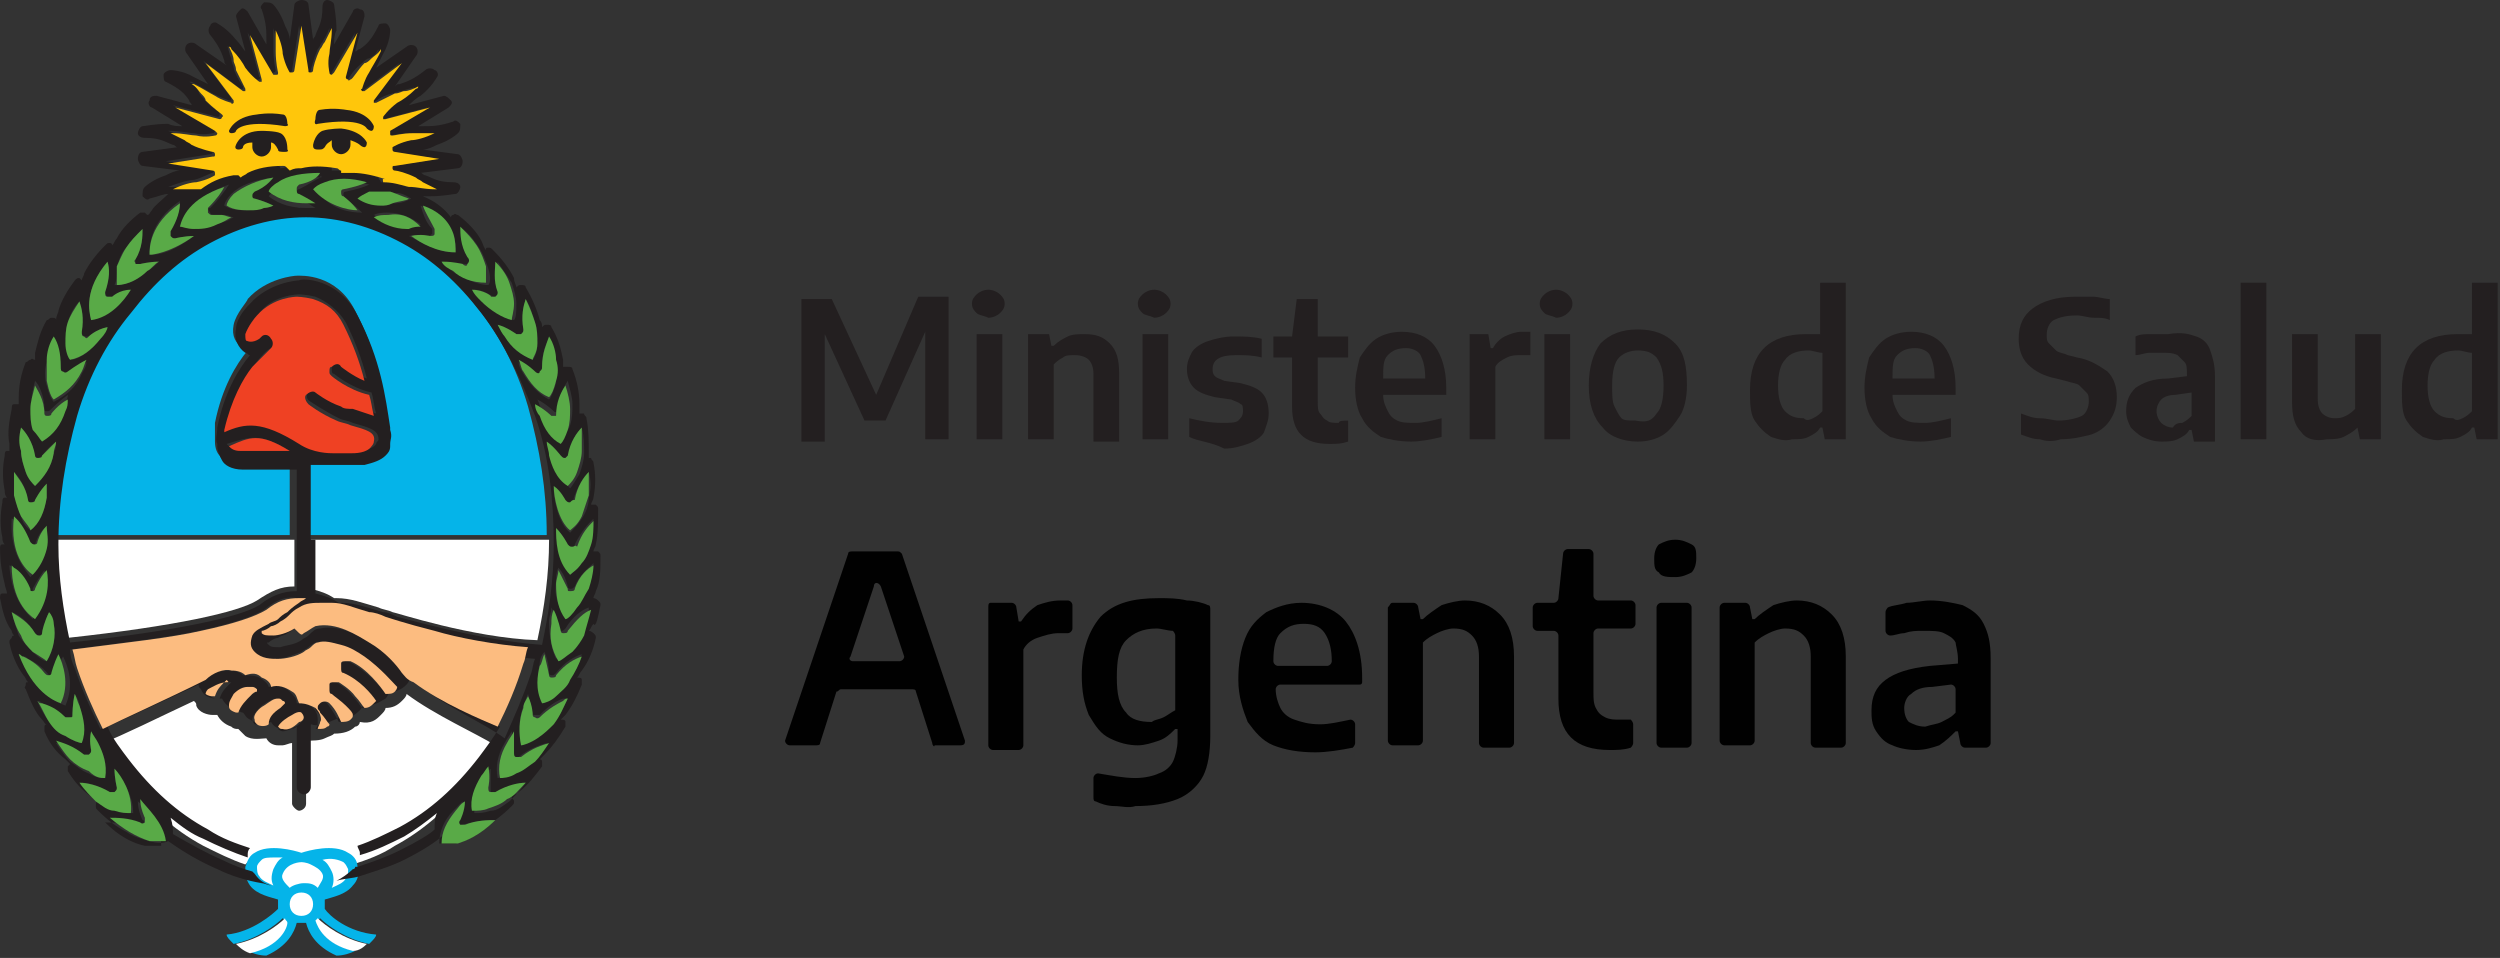<?xml version="1.0" encoding="utf-8"?>
<!-- Generator: Adobe Illustrator 19.0.0, SVG Export Plug-In . SVG Version: 6.00 Build 0)  -->
<svg version="1.1" id="Capa_1" xmlns="http://www.w3.org/2000/svg" xmlns:xlink="http://www.w3.org/1999/xlink" x="0px" y="0px"
	 viewBox="-386 260 107 41" style="enable-background:new -386 260 107 41;" xml:space="preserve">
<rect x="-386" y="260" width="107" height="41" fill="#333333" stroke="none"/>
<style type="text/css">
	.st0{fill:#05B4E9;}
	.st1{fill:#FFFFFF;}
	.st2{fill:#231F20;}
	.st3{fill:#FFC60B;}
	.st4{fill:#59AA47;}
	.st5{fill:#EF4123;}
	.st6{fill:#FCBC80;}
	.st7{fill:#010101;}
</style>
<g id="XMLID_249_">
	<g id="XMLID_500_">
		<path id="XMLID_633_" class="st0" d="M-373.4,279.9h-2.3c-0.5,0-0.8-0.2-0.9-0.4c-0.1-0.1-0.2-0.3-0.2-0.6c0,0,0,0,0-0.1
			c0-0.2,0-0.4,0-0.7c0.3-1.5,0.9-2.5,1.4-3.1c-0.1,0-0.1,0-0.2-0.1c-0.3-0.2-0.5-0.5-0.4-1c0.1-0.5,0.6-1,0.6-1.1
			c0.8-0.9,2-1,2.1-1c0.2,0,1.7-0.1,2.5,1.5c1,1.9,1.2,3.5,1.4,4.8l0,0.1c0,0.2,0,0.4,0,0.6c0,0,0,0,0,0.1c-0.1,0.2-0.1,0.3-0.2,0.4
			c-0.2,0.2-0.5,0.4-0.9,0.4c-0.2,0-0.3,0-0.4,0c0,0-0.1,0-0.1,0h-0.7h0h0h-1.1v3.2h10.2c0-1.9-0.3-3.7-0.8-5.5
			c-0.5-1.7-1.3-3.2-2.3-4.4c-1-1.3-2.1-2.3-3.4-3c-1.3-0.7-2.7-1.1-4.1-1.1c-1.4,0-2.8,0.4-4.1,1.1c-1.3,0.7-2.4,1.7-3.4,3
			c-1,1.3-1.7,2.8-2.3,4.4c-0.6,1.7-0.8,3.6-0.8,5.5h10.2V279.9z"/>
		<path id="XMLID_632_" class="st1" d="M-383.6,283.1c0,1.4,0.2,2.8,0.5,4.2c4.6-0.5,7.3-1.1,8.1-1.6c0.6-0.4,1-0.6,1.6-0.6v-2
			H-383.6z"/>
		<path id="XMLID_631_" class="st1" d="M-372.7,285.2c0.4,0.1,0.7,0.2,1,0.4c0,0,0.1,0,0.1,0c0.6,0,1.1,0.2,1.8,0.4
			c0.2,0.1,0.4,0.1,0.6,0.2c0.1,0,3.4,1.1,6.2,1.2c0.3-1.4,0.5-2.8,0.5-4.3h-10.2V285.2z"/>
		<polyline id="XMLID_630_" class="st2" points="-373.8,267.4 -373.8,267.4 -373.8,267.4 		"/>
		<polyline id="XMLID_629_" class="st2" points="-375.9,267.7 -375.9,267.7 -375.9,267.7 -375.9,267.7 		"/>
		<path id="XMLID_628_" class="st1" d="M-368.6,289.7c0,0.1-0.1,0.2-0.2,0.3c-0.2,0.2-0.4,0.3-0.7,0.3c0,0.1-0.1,0.2-0.2,0.3
			c-0.2,0.2-0.4,0.4-0.9,0.3c0,0.1-0.1,0.2-0.2,0.2c-0.2,0.2-0.5,0.3-0.9,0.3c-0.1,0.1-0.2,0.1-0.4,0.2c-0.2,0.1-0.5,0.1-0.8,0.1
			v2.7c0,0.2-0.2,0.3-0.3,0.3s-0.3-0.2-0.3-0.3v-2.6c-0.1,0-0.3,0.1-0.4,0.1c-0.1,0-0.1,0-0.2,0c-0.2,0-0.4-0.1-0.5-0.3
			c-0.2,0-0.6,0.1-0.9-0.1c-0.1-0.1-0.2-0.2-0.3-0.3c-0.1,0-0.2,0-0.3-0.1c-0.3-0.1-0.5-0.3-0.6-0.5c-0.1,0-0.2,0-0.2,0
			c-0.2,0-0.6-0.1-0.7-0.4c0-0.1,0-0.1-0.1-0.2c-1.5,0.7-3.1,1.5-3.9,1.8c0.3,0.5,0.6,1,0.9,1.4c1,1.3,2.1,2.3,3.4,3
			c0.6,0.3,1.2,0.6,1.8,0.8c0.1-0.1,0.2-0.2,0.3-0.3c0.6-0.4,1.7-0.1,2,0c0.3-0.1,1.4-0.4,2,0c0.1,0.1,0.2,0.2,0.3,0.3
			c0.6-0.2,1.2-0.4,1.8-0.8c1.3-0.7,2.4-1.7,3.4-3c0.3-0.4,0.6-0.9,0.9-1.3C-365.6,291.4-367.4,290.6-368.6,289.7"/>
		<path id="XMLID_627_" class="st0" d="M-372.1,298.9c0-0.1,0-0.2,0-0.2c0-0.1,0-0.1,0-0.2c0.3-0.1,0.9-0.2,1.2-0.6
			c0.2-0.2,0.3-0.5,0.2-0.8c0-0.3-0.2-0.5-0.4-0.6c-0.6-0.4-1.7-0.1-2,0c-0.3-0.1-1.4-0.4-2,0c-0.2,0.1-0.3,0.3-0.4,0.6
			c0,0.3,0,0.5,0.2,0.8c0.3,0.4,0.9,0.5,1.2,0.6c0,0.1,0,0.1,0,0.2c0,0.1,0,0.2,0,0.2c-0.2,0.2-1.1,1-2.2,1.1v0
			c0,0.1,0.1,0.2,0.3,0.4c1-0.2,1.8-0.8,2.1-1.1c0,0,0.1,0.1,0.1,0.1c-0.1,0.3-0.4,1-1.6,1.3c0.2,0.1,0.5,0.2,0.8,0.2
			c0.9-0.4,1.2-1,1.3-1.4c0.1,0,0.1,0,0.2,0c0.1,0,0.1,0,0.2,0c0.1,0.4,0.4,1,1.3,1.4c0.3,0,0.6-0.1,0.8-0.2c-1.3-0.3-1.6-1-1.6-1.3
			c0,0,0.1-0.1,0.1-0.1c0.3,0.3,1.1,0.9,2.1,1.1c0.2-0.2,0.3-0.3,0.3-0.4C-371.1,299.9-371.9,299.2-372.1,298.9"/>
		<path id="XMLID_626_" class="st1" d="M-371.3,296.9c0.1,0.1,0.1,0.1,0.2,0.3c0,0.2,0,0.3-0.1,0.4c-0.1,0.2-0.4,0.3-0.6,0.4
			c0.1-0.2,0.1-0.5,0-0.7c-0.1-0.2-0.2-0.4-0.4-0.5C-371.8,296.7-371.5,296.8-371.3,296.9"/>
		<path id="XMLID_625_" class="st1" d="M-373.9,297.4c0.2-0.5,0.8-0.5,0.8-0.5c0,0,0.2,0,0.4,0.1c0.2,0.1,0.4,0.2,0.5,0.4
			c0.1,0.2-0.1,0.4-0.2,0.6c-0.2-0.2-0.4-0.2-0.6-0.2c-0.2,0-0.5,0.1-0.6,0.2C-373.8,297.8-374,297.6-373.9,297.4"/>
		<path id="XMLID_624_" class="st1" d="M-374.3,297.9c-0.2-0.1-0.5-0.2-0.6-0.4c-0.1-0.1-0.1-0.3-0.1-0.4c0-0.1,0.1-0.2,0.2-0.3
			c0.1-0.1,0.3-0.1,0.6-0.1c0.1,0,0.2,0,0.3,0c-0.2,0.1-0.3,0.3-0.4,0.5C-374.4,297.5-374.4,297.7-374.3,297.9"/>
		<path id="XMLID_623_" class="st1" d="M-373.6,298.7c0-0.3,0.2-0.5,0.5-0.5c0.3,0,0.5,0.2,0.5,0.5s-0.2,0.5-0.5,0.5
			C-373.4,299.2-373.6,299-373.6,298.7"/>
		<path id="XMLID_622_" class="st1" d="M-370.3,300.4c-1-0.2-1.8-0.8-2.1-1.1c0,0-0.1,0.1-0.1,0.1c0.1,0.3,0.4,1,1.6,1.3
			C-370.6,300.7-370.4,300.5-370.3,300.4"/>
		<path id="XMLID_621_" class="st1" d="M-373.8,299.3c-0.3,0.3-1.1,0.9-2.1,1.1c0.1,0.1,0.3,0.3,0.6,0.4c1.3-0.3,1.6-1.1,1.6-1.3
			C-373.7,299.4-373.8,299.4-373.8,299.3"/>
		<path id="XMLID_571_" class="st2" d="M-360.3,285.9c0-0.1,0-0.1-0.1-0.2c0,0-0.1-0.1-0.2-0.1c0-0.1,0.1-0.2,0.1-0.3
			c0.2-0.4,0.2-0.9,0.2-1.5c0-0.1,0-0.1-0.1-0.2c0,0-0.1,0-0.2,0c0-0.1,0.1-0.2,0.1-0.3c0.1-0.4,0.1-1,0.1-1.5c0-0.1,0-0.1-0.1-0.2
			c0,0-0.1,0-0.2,0c0-0.1,0.1-0.2,0.1-0.3c0.1-0.5,0.1-1,0-1.5c0-0.1-0.1-0.1-0.1-0.2c0,0-0.1,0-0.1,0c0-0.1,0-0.2,0-0.2
			c0-0.5,0-1-0.1-1.5c0-0.1-0.1-0.1-0.1-0.2c-0.1,0-0.1,0-0.2,0l0,0c0-0.1,0-0.2,0-0.4c0-0.5-0.1-1-0.3-1.5c0-0.1-0.1-0.1-0.2-0.1
			c-0.1,0-0.1,0-0.2,0c0-0.1,0-0.2,0-0.3c-0.1-0.5-0.2-0.9-0.5-1.4c0-0.1-0.1-0.1-0.2-0.1c-0.1,0-0.1,0-0.2,0.1c0-0.1,0-0.2-0.1-0.3
			c-0.1-0.4-0.3-0.9-0.6-1.4c0-0.1-0.1-0.1-0.2-0.1c-0.1,0-0.1,0-0.2,0.1c0-0.1-0.1-0.2-0.1-0.4c-0.2-0.4-0.5-0.8-0.9-1.2
			c-0.1-0.1-0.1-0.1-0.2-0.1c-0.1,0-0.1,0-0.1,0.1c-0.1-0.1-0.1-0.2-0.2-0.4c-0.2-0.4-0.6-0.8-1-1.1c-0.1,0-0.1-0.1-0.2,0
			c-0.1,0-0.1,0.1-0.1,0.1c-0.3-0.4-0.7-0.7-1.2-0.9c0.1,0,0.2,0,0.3,0c0.6,0,1-0.1,1.1-0.1c0.1,0,0.2-0.2,0.2-0.3
			c0-0.1-0.1-0.2-0.3-0.2c-0.7,0-0.9-0.2-1.2-0.3c-0.1,0-0.1-0.1-0.2-0.1l1.6-0.2c0.1,0,0.2-0.1,0.2-0.3c0-0.1-0.1-0.3-0.2-0.3
			l-1.5-0.2c0.2,0,0.4-0.1,0.6-0.2c0.6-0.2,0.9-0.5,0.9-0.5c0.1-0.1,0.1-0.2,0.1-0.4c-0.1-0.1-0.2-0.2-0.3-0.1
			c-0.6,0.2-0.9,0.2-1.3,0.2c-0.1,0-0.1,0-0.2,0l1.3-0.8c0.1-0.1,0.2-0.2,0.1-0.3c-0.1-0.1-0.2-0.2-0.3-0.2l-1.5,0.4
			c0.1-0.1,0.3-0.3,0.5-0.4c0.5-0.4,0.7-0.8,0.7-0.8c0.1-0.1,0-0.3-0.1-0.3c-0.1-0.1-0.3-0.1-0.4,0c-0.5,0.4-0.8,0.5-1.1,0.6
			c-0.1,0-0.1,0-0.2,0.1l0.9-1.3c0.1-0.1,0.1-0.3,0-0.4c-0.1-0.1-0.3-0.1-0.4,0l-1.3,0.9c0.1-0.2,0.2-0.4,0.3-0.6
			c0.3-0.5,0.3-1,0.3-1c0-0.1-0.1-0.3-0.2-0.3c-0.1,0-0.3,0-0.3,0.1c-0.3,0.6-0.5,0.8-0.8,1c-0.1,0-0.1,0.1-0.2,0.1l0.4-1.5
			c0-0.1,0-0.3-0.2-0.3c-0.1-0.1-0.3,0-0.3,0.1l-0.8,1.4c0-0.2,0-0.4,0.1-0.6c0-0.6-0.1-1-0.1-1.1c0-0.1-0.2-0.2-0.3-0.2
			c-0.1,0-0.2,0.1-0.2,0.3c0,0.7-0.2,0.9-0.3,1.2c0,0.1-0.1,0.1-0.1,0.2l-0.2-1.5c0-0.1-0.1-0.2-0.3-0.2h0c-0.1,0-0.3,0.1-0.3,0.2
			l-0.2,1.5c0-0.2-0.1-0.4-0.2-0.6c-0.2-0.6-0.5-0.9-0.5-0.9c-0.1-0.1-0.2-0.1-0.4-0.1c-0.1,0.1-0.2,0.2-0.1,0.3
			c0.2,0.6,0.2,0.9,0.2,1.3c0,0.1,0,0.1,0,0.2l-0.8-1.4c-0.1-0.1-0.2-0.2-0.3-0.1c-0.1,0.1-0.2,0.2-0.2,0.3l0.4,1.5
			c-0.1-0.1-0.2-0.3-0.4-0.5c-0.4-0.5-0.8-0.7-0.8-0.7c-0.1-0.1-0.3,0-0.3,0.1c-0.1,0.1-0.1,0.3,0,0.4c0.4,0.5,0.5,0.8,0.6,1.1
			c0,0.1,0,0.1,0.1,0.2l-1.3-0.9c-0.1-0.1-0.3-0.1-0.4,0c-0.1,0.1-0.1,0.3,0,0.4l0.9,1.3c-0.2-0.1-0.4-0.2-0.6-0.3
			c-0.5-0.3-1-0.3-1-0.3c-0.1,0-0.3,0.1-0.3,0.2c0,0.1,0,0.3,0.1,0.3c0.6,0.3,0.8,0.5,1,0.8c0,0.1,0.1,0.1,0.1,0.2l-1.5-0.4
			c-0.1,0-0.3,0-0.3,0.2c-0.1,0.1,0,0.3,0.1,0.3l1.3,0.8c-0.2,0-0.4,0-0.6-0.1c-0.6,0-1,0.1-1.1,0.1c-0.1,0-0.2,0.2-0.2,0.3
			c0,0.1,0.1,0.2,0.3,0.2c0.7,0,0.9,0.2,1.2,0.3c0.1,0,0.1,0.1,0.2,0.1l-1.5,0.2c-0.1,0-0.2,0.1-0.2,0.3c0,0.1,0.1,0.3,0.2,0.3
			l1.6,0.2c-0.2,0-0.4,0.1-0.6,0.2c-0.6,0.2-0.9,0.5-0.9,0.5c-0.1,0.1-0.1,0.2-0.1,0.4c0.1,0.1,0.2,0.2,0.3,0.1
			c0.4-0.1,0.6-0.2,0.8-0.2c-0.3,0.3-0.6,0.5-0.7,0.7c-0.1,0.1-0.1,0.2-0.2,0.2c0,0-0.1-0.1-0.1-0.1c-0.1,0-0.1,0-0.2,0
			c-0.4,0.3-0.8,0.7-1,1.1c-0.1,0.1-0.1,0.2-0.2,0.3c0-0.1-0.1-0.1-0.1-0.1c-0.1,0-0.1,0-0.2,0.1c-0.4,0.4-0.7,0.8-0.9,1.2
			c0,0.1-0.1,0.2-0.1,0.3c0,0-0.1-0.1-0.1-0.1c-0.1,0-0.1,0-0.2,0.1c-0.3,0.4-0.6,0.9-0.7,1.3c0,0.1-0.1,0.2-0.1,0.4
			c0-0.1-0.1-0.1-0.2-0.1c-0.1,0-0.1,0.1-0.2,0.1c-0.3,0.5-0.4,1-0.5,1.4c0,0.1,0,0.2,0,0.3c-0.1,0-0.1-0.1-0.2,0
			c-0.1,0-0.1,0.1-0.2,0.1c-0.2,0.5-0.3,1-0.3,1.5c0,0.1,0,0.2,0,0.3c-0.1,0-0.1,0-0.2,0c-0.1,0-0.1,0.1-0.1,0.2
			c-0.1,0.5-0.2,1-0.1,1.5c0,0.1,0,0.2,0,0.3c0,0-0.1,0-0.1,0c-0.1,0-0.1,0.1-0.1,0.2c-0.1,0.5-0.1,1,0,1.5c0,0.1,0,0.2,0.1,0.3
			c0,0-0.1,0-0.1,0c-0.1,0-0.1,0.1-0.1,0.2c-0.1,0.5-0.1,1.1,0,1.5c0,0.1,0,0.2,0.1,0.3c0,0-0.1,0-0.1,0c-0.1,0-0.1,0.1-0.1,0.2
			c0,0.6,0.1,1.1,0.2,1.5c0,0.1,0.1,0.3,0.1,0.4c0,0,0,0,0,0c-0.1,0-0.1,0-0.2,0c-0.1,0-0.1,0.1-0.1,0.2c0.1,0.5,0.2,1,0.5,1.4
			c0,0.1,0.1,0.2,0.1,0.2c0,0-0.1,0-0.1,0.1c-0.1,0.1-0.1,0.1-0.1,0.2c0.1,0.5,0.3,1,0.6,1.4c0.1,0.1,0.1,0.2,0.2,0.3
			c-0.1,0-0.1,0-0.1,0.1c0,0.1-0.1,0.1,0,0.2c0.2,0.5,0.4,1,0.7,1.3c0.1,0.1,0.1,0.2,0.2,0.2c-0.1,0-0.1,0.1-0.1,0.1
			c0,0.1,0,0.1,0,0.2c0.2,0.5,0.5,0.9,0.9,1.2c0.1,0.1,0.1,0.1,0.2,0.2c0,0-0.1,0.1-0.1,0.1c0,0.1,0,0.1,0,0.2
			c0.3,0.5,0.6,0.8,1,1.1c0.1,0.1,0.2,0.2,0.3,0.2c0,0,0,0,0,0c-0.1,0-0.1,0.1-0.1,0.2c0,0.1,0,0.1,0.1,0.2c0.4,0.4,0.8,0.7,1.2,0.9
			c0.3,0.2,0.6,0.3,1,0.4c0.3,0.1,0.6,0.1,0.8,0c0,0,0,0,0,0c0.7,0.5,1.4,0.9,2.1,1.2c0.6,0.3,1.3,0.5,1.9,0.6
			c0.1,0,0.3,0.1,0.4,0.1c-0.3-0.1-0.5-0.2-0.7-0.5c0,0-0.1-0.1-0.1-0.1c-0.4-0.1-0.9-0.3-1.3-0.5c-0.7-0.3-1.4-0.7-2.1-1.1
			c0,0,0,0,0,0c0-0.2,0-0.4-0.1-0.7c0.5,0.4,0.9,0.7,1.4,0.9c0.6,0.3,1.3,0.6,1.9,0.8c0,0,0-0.1,0-0.1c0-0.1,0-0.2,0.1-0.3
			c-0.6-0.2-1.2-0.4-1.8-0.8c-1.3-0.7-2.4-1.7-3.4-3c-0.3-0.4-0.7-0.9-0.9-1.4c0.7-0.3,2.4-1.1,3.9-1.8c0,0.1,0,0.1,0.1,0.2
			c0.1,0.3,0.4,0.4,0.7,0.4c0.1,0,0.2,0,0.2,0c0.1,0.2,0.3,0.4,0.6,0.5c0.1,0,0.2,0.1,0.3,0.1c0.1,0.1,0.1,0.2,0.3,0.3
			c0.3,0.2,0.7,0.2,0.9,0.1c0.1,0.2,0.3,0.3,0.5,0.3c0.1,0,0.1,0,0.2,0c0.2,0,0.3,0,0.4-0.1v2.6c0,0.2,0.2,0.3,0.3,0.3
			c0.2,0,0.3-0.2,0.3-0.3v-2.7c0.3,0.1,0.6,0,0.8-0.1c0.2-0.1,0.3-0.1,0.4-0.2c0.3,0.1,0.6,0,0.9-0.3c0.1-0.1,0.1-0.2,0.2-0.2
			c0.5,0,0.7-0.2,0.9-0.3c0.1-0.1,0.1-0.2,0.2-0.3c0.3,0,0.5-0.1,0.7-0.3c0.1-0.1,0.1-0.2,0.2-0.3c1.2,0.9,3,1.7,3.8,2.1
			c-0.3,0.5-0.6,0.9-0.9,1.3c-1,1.3-2.1,2.3-3.4,3c-0.6,0.3-1.2,0.6-1.8,0.8c0,0.1,0.1,0.2,0.1,0.3c0,0,0,0.1,0,0.1
			c0.7-0.2,1.3-0.5,1.9-0.8c0.5-0.3,0.9-0.6,1.4-1c-0.1,0.2-0.1,0.4-0.1,0.7c0,0,0,0,0,0c-0.2,0.2-0.7,0.5-1.5,0.9
			c-0.6,0.3-1.2,0.5-1.8,0.7c0,0-0.1,0-0.1,0c0,0,0,0.1-0.1,0.1c-0.2,0.2-0.5,0.4-0.7,0.5c0.3-0.1,0.7-0.1,1-0.2
			c0.6-0.2,1.3-0.4,1.9-0.7c0.8-0.4,1.4-0.8,1.6-1c0,0,0,0,0,0c0.2,0,0.5,0,0.8,0c0.3-0.1,0.6-0.2,1-0.4c0.4-0.2,0.8-0.5,1.2-0.9
			c0.1-0.1,0.1-0.1,0.1-0.2c0-0.1-0.1-0.1-0.1-0.2c0,0,0,0,0,0c0.1-0.1,0.2-0.1,0.3-0.2c0.4-0.3,0.7-0.7,1-1.1c0-0.1,0-0.1,0-0.2
			c0-0.1-0.1-0.1-0.1-0.1c0.1-0.1,0.1-0.1,0.2-0.2c0.3-0.3,0.6-0.7,0.9-1.2c0-0.1,0-0.1,0-0.2c0-0.1-0.1-0.1-0.2-0.1
			c0.1-0.1,0.2-0.2,0.2-0.2c0.3-0.4,0.5-0.8,0.7-1.3c0-0.1,0-0.1,0-0.2c0-0.1-0.1-0.1-0.2-0.1h0c0.1-0.1,0.1-0.2,0.2-0.3
			c0.3-0.4,0.5-0.9,0.6-1.4c0-0.1,0-0.1-0.1-0.2c0,0-0.1-0.1-0.2-0.1c0.1-0.1,0.1-0.2,0.2-0.3C-360.5,286.9-360.4,286.4-360.3,285.9
			 M-360.6,284.1C-360.6,284.1-360.6,284.1-360.6,284.1c0,0.4-0.1,0.7-0.2,1c-0.1,0.3-0.3,0.6-0.5,0.8c-0.2,0.3-0.5,0.4-0.5,0.5
			c0,0,0,0,0,0c0,0,0,0,0,0c-0.3-0.4-0.5-0.9-0.4-1.5c0-0.2,0-0.4,0.1-0.6c0,0,0,0,0,0c0,0,0,0,0,0c0.3,0.3,0.4,0.8,0.4,0.8
			c0,0.1,0.1,0.1,0.1,0.1c0.1,0,0.1,0,0.2-0.1C-361.2,284.6-360.8,284.3-360.6,284.1C-360.6,284.1-360.6,284.1-360.6,284.1
			 M-360.6,282.2C-360.6,282.2-360.6,282.2-360.6,282.2C-360.6,282.2-360.6,282.2-360.6,282.2c0,0.4,0,0.7-0.1,1.1
			c-0.1,0.3-0.2,0.6-0.4,0.8c-0.2,0.3-0.4,0.4-0.5,0.5c0,0,0,0,0,0c0,0,0,0,0,0c-0.5-0.6-0.6-1.5-0.6-2c0,0,0,0,0,0c0,0,0,0,0,0
			c0.3,0.3,0.5,0.7,0.5,0.7c0,0.1,0.1,0.1,0.2,0.1c0.1,0,0.1,0,0.1-0.1C-361.1,282.7-360.8,282.4-360.6,282.2 M-360.8,280.2
			C-360.8,280.2-360.8,280.2-360.8,280.2C-360.8,280.2-360.8,280.2-360.8,280.2c0.1,0.4,0.1,0.7,0,1.1c0,0.3-0.1,0.6-0.3,0.9
			c-0.2,0.3-0.4,0.5-0.5,0.6c0,0,0,0,0,0c0,0,0,0,0,0c-0.5-0.4-0.7-1.4-0.7-1.9c0,0,0,0,0,0c0,0,0,0,0,0c0.3,0.3,0.5,0.6,0.5,0.6
			c0,0.1,0.1,0.1,0.2,0.1c0.1,0,0.1-0.1,0.1-0.1C-361.3,280.8-361,280.4-360.8,280.2 M-361.1,278.3
			C-361.1,278.3-361.1,278.3-361.1,278.3C-361.1,278.3-361.1,278.3-361.1,278.3c0.1,0.4,0.1,0.7,0.1,1.1c0,0.3-0.1,0.6-0.2,0.9
			c-0.2,0.3-0.3,0.5-0.4,0.6c0,0,0,0,0,0c0,0,0,0,0,0c-0.4-0.4-0.7-0.9-0.8-1.3c0-0.2-0.1-0.4-0.1-0.6c0,0,0,0,0,0c0,0,0,0,0,0
			c0.3,0.3,0.6,0.6,0.6,0.6c0,0.1,0.1,0.1,0.2,0.1c0.1,0,0.1-0.1,0.1-0.1C-361.6,278.9-361.3,278.5-361.1,278.3 M-376.3,278.4
			C-376.3,278.4-376.3,278.4-376.3,278.4c0.3-1.4,0.8-2.3,1.2-2.8c0.3-0.4,0.5-0.6,0.7-0.7c0,0,0.1-0.1,0.1-0.1
			c0.1-0.1,0.1-0.3,0-0.4c-0.1-0.1-0.3-0.2-0.4-0.1c0,0-0.1,0-0.1,0.1c-0.3,0.2-0.5,0.1-0.5,0.1c-0.1-0.1-0.1-0.2-0.1-0.3
			c0-0.3,0.4-0.7,0.5-0.8c0,0,0,0,0,0c0.6-0.8,1.7-0.8,1.7-0.8c0,0,0,0,0,0c0,0,0.3,0,0.7,0.1c0.5,0.2,1,0.6,1.3,1.1
			c0.4,0.8,0.7,1.6,0.9,2.4c-0.6-0.2-1-0.6-1-0.6c-0.1-0.1-0.3-0.1-0.4,0c-0.1,0.1-0.1,0.1-0.1,0.2c0,0.1,0,0.2,0.1,0.2
			c0,0,0.7,0.6,1.6,0.8c0.1,0.3,0.1,0.6,0.2,0.9c-0.3-0.1-0.6-0.2-0.9-0.3c-0.2,0-0.4-0.1-0.5-0.1c-0.6-0.2-1.1-0.6-1.1-0.6
			c-0.1-0.1-0.3-0.1-0.4,0.1c-0.1,0.1-0.1,0.3,0.1,0.4c0,0,0.6,0.4,1.2,0.7c0.2,0.1,0.4,0.1,0.6,0.2c0.7,0.2,1.1,0.3,1.1,0.7
			c0,0.1-0.1,0.1-0.1,0.2c-0.2,0.3-0.8,0.3-0.9,0.3c0,0,0,0,0,0h-0.7c-0.1,0-0.8,0-1.5-0.4C-374.7,277.9-375.4,278-376.3,278.4
			 M-373.6,279.3h-2.1c-0.2,0-0.4-0.1-0.5-0.2c0,0,0,0-0.1-0.1C-375.3,278.7-374.9,278.5-373.6,279.3 M-372.7,283.1v-3.2h1.1h0h0
			h0.7c0,0,0,0,0.1,0c0.1,0,0.2,0,0.4,0c0.4-0.1,0.7-0.2,0.9-0.4c0.1-0.1,0.2-0.2,0.2-0.4c0,0,0,0,0-0.1c0-0.2,0.1-0.3,0-0.6l0-0.1
			c-0.2-1.3-0.4-2.9-1.4-4.8c-0.8-1.6-2.4-1.6-2.5-1.5c-0.1,0-1.3,0.1-2.1,1c-0.1,0.1-0.6,0.6-0.6,1.1c-0.1,0.4,0.1,0.8,0.4,1
			c0.1,0,0.1,0.1,0.2,0.1c-0.5,0.6-1.1,1.6-1.4,3.1c0,0.3-0.1,0.5,0,0.7c0,0,0,0,0,0.1c0,0.2,0.1,0.4,0.2,0.6
			c0.1,0.2,0.4,0.4,0.9,0.4h2.3v3.2v2c-0.6,0-1.1,0.2-1.6,0.6c-0.8,0.5-3.5,1.1-8.1,1.6c-0.3-1.4-0.5-2.8-0.5-4.2
			c0-1.9,0.3-3.7,0.8-5.5c0.5-1.7,1.3-3.2,2.3-4.4c1-1.3,2.1-2.3,3.4-3c1.3-0.7,2.7-1.1,4.1-1.1c1.4,0,2.8,0.4,4.1,1.1
			c1.3,0.7,2.4,1.7,3.4,3c1,1.3,1.7,2.8,2.3,4.4c0.6,1.7,0.8,3.6,0.8,5.5c0,1.5-0.2,2.9-0.5,4.3c-2.8-0.2-6.1-1.2-6.2-1.2
			c-0.2-0.1-0.4-0.2-0.6-0.2c-0.7-0.2-1.2-0.4-1.8-0.4c0,0-0.1,0-0.1,0c-0.3-0.2-0.6-0.3-1-0.4V283.1z M-368.4,268.5
			c-0.2,0.1-0.4,0.2-0.7,0.2c-0.2,0-0.4,0.1-0.5,0.1c-0.4,0-0.7-0.1-1-0.3c0,0,0,0,0,0c0,0,0,0,0,0c0.1-0.1,0.3-0.2,0.6-0.2
			c0.3-0.1,0.6-0.1,0.9,0C-369,268.2-368.7,268.3-368.4,268.5C-368.4,268.5-368.4,268.5-368.4,268.5
			C-368.4,268.5-368.4,268.5-368.4,268.5 M-368,269.6C-368,269.6-368,269.6-368,269.6C-368,269.7-368,269.7-368,269.6
			c-0.1,0.1-0.3,0.1-0.5,0.1c0,0-0.1,0-0.1,0c-0.5,0-0.9-0.2-1.4-0.5c0,0,0,0,0,0c0,0,0,0,0,0c0.2-0.1,0.4-0.1,0.6-0.1
			C-368.9,269.1-368.4,269.3-368,269.6 M-370.2,267.9c-0.2,0.1-0.5,0.2-1,0.3c-0.1,0-0.1,0.1-0.1,0.1c0,0.1,0,0.1,0.1,0.2
			c0,0,0.4,0.3,0.7,0.6c0,0,0,0,0,0c0,0,0,0,0,0h0c-0.5,0-1.3-0.1-1.9-0.9c0,0,0,0,0,0c0.1-0.1,0.3-0.2,0.5-0.3
			C-371.5,267.7-370.9,267.7-370.2,267.9C-370.2,267.9-370.2,267.9-370.2,267.9C-370.2,267.9-370.2,267.9-370.2,267.9 M-372.3,267.6
			c-0.2,0.1-0.5,0.3-0.9,0.5c-0.1,0-0.1,0.1-0.1,0.2c0,0.1,0,0.1,0.1,0.2c0,0,0.4,0.2,0.7,0.4c0,0,0,0,0,0c0,0,0,0,0,0
			c-0.1,0-0.3,0-0.4,0c-0.5,0-1.1-0.1-1.6-0.5c0,0,0,0,0,0c0.1-0.1,0.2-0.3,0.4-0.4C-373.6,267.6-373,267.5-372.3,267.6
			C-372.3,267.5-372.2,267.5-372.3,267.6C-372.2,267.5-372.2,267.6-372.3,267.6 M-374.3,267.6c-0.1,0.2-0.4,0.4-0.8,0.6
			c-0.1,0-0.1,0.1-0.1,0.2c0,0.1,0.1,0.1,0.1,0.1c0,0,0.4,0.1,0.8,0.3c0,0,0,0,0,0c0,0,0,0,0,0c-0.2,0.1-0.4,0.1-0.5,0.1
			c-0.2,0-0.4,0.1-0.6,0.1c-0.3,0-0.7,0-1-0.2c0,0,0,0,0,0c0-0.1,0.1-0.3,0.3-0.5C-375.7,267.9-375.1,267.7-374.3,267.6
			C-374.4,267.6-374.4,267.6-374.3,267.6C-374.3,267.6-374.3,267.6-374.3,267.6 M-377,268.9c-0.1,0-0.1,0.1,0,0.2
			c0,0.1,0.1,0.1,0.2,0.1h0c0,0,0.2,0,0.4,0c0.2,0,0.3,0.1,0.4,0.1c0,0,0,0,0,0c0,0,0,0,0,0c-0.2,0.1-0.3,0.2-0.5,0.2
			c-0.4,0.1-0.7,0.2-1,0.2c-0.2,0-0.4,0-0.6-0.1c0,0,0,0,0,0c0.1-0.3,0.4-1.2,1.9-1.7c0,0,0,0,0,0c0,0,0,0,0,0
			C-376.4,268.2-376.6,268.5-377,268.9 M-362.1,277.6c0-0.6,0.2-1,0.4-1.3c0,0,0,0,0,0c0,0,0,0,0,0c0.1,0.4,0.2,0.7,0.2,1
			c0,0.3,0,0.6-0.1,0.9c-0.1,0.3-0.3,0.5-0.3,0.6c0,0,0,0,0,0c0,0,0,0,0,0c-0.4-0.3-0.7-0.7-0.9-1.2c-0.1-0.2-0.1-0.3-0.2-0.5
			c0,0,0,0,0,0c0,0,0,0,0,0c0.4,0.2,0.7,0.5,0.7,0.5c0,0,0.1,0.1,0.2,0C-362.2,277.7-362.1,277.7-362.1,277.6 M-362.8,275.8
			c0-0.6,0.1-1,0.3-1.3c0,0,0,0,0,0c0,0,0,0,0,0c0.2,0.3,0.3,0.7,0.3,1c0,0.3,0,0.6,0,0.9c-0.1,0.3-0.2,0.6-0.3,0.7c0,0,0,0,0,0
			c0,0,0,0,0,0c-0.4-0.2-0.8-0.6-1.1-1.1c-0.1-0.2-0.2-0.3-0.2-0.5c0,0,0,0,0,0c0,0,0,0,0,0c0.4,0.2,0.7,0.5,0.7,0.5
			c0,0,0.1,0.1,0.2,0C-362.8,275.9-362.8,275.9-362.8,275.8 M-363.7,274.3L-363.7,274.3c0.1,0,0.1-0.1,0.1-0.2c-0.1-0.6,0-1,0.1-1.3
			c0,0,0,0,0,0c0,0,0,0,0,0c0.2,0.3,0.3,0.7,0.4,1c0.1,0.3,0.1,0.6,0.1,0.9c0,0.3-0.1,0.6-0.2,0.7c0,0,0,0,0,0c0,0,0,0,0,0
			c-0.5-0.2-0.9-0.5-1.2-1c-0.1-0.2-0.2-0.3-0.3-0.5c0,0,0,0,0,0c0,0,0,0,0,0c0.4,0.1,0.8,0.4,0.8,0.4
			C-363.8,274.3-363.8,274.3-363.7,274.3 M-364.9,272.7c0.1,0,0.1,0,0.2,0c0.1,0,0.1-0.1,0.1-0.2c-0.2-0.5-0.1-1-0.1-1.3
			c0,0,0,0,0,0c0,0,0,0,0,0c0.2,0.3,0.4,0.6,0.6,0.9c0.1,0.3,0.2,0.6,0.2,0.9c0,0.3,0,0.6-0.1,0.7c0,0,0,0,0,0h0
			c-0.5-0.1-0.9-0.4-1.3-0.8c-0.1-0.1-0.3-0.3-0.4-0.5c0,0,0,0,0,0c0,0,0,0,0,0C-365.3,272.4-364.9,272.7-364.9,272.7 M-366.1,271.3
			c0.1,0,0.1,0,0.2,0c0-0.1,0.1-0.1,0-0.2c-0.3-0.5-0.3-1-0.3-1.3c0,0,0,0,0,0s0,0,0,0c0.3,0.2,0.5,0.5,0.7,0.8
			c0.2,0.3,0.3,0.6,0.4,0.9c0.1,0.3,0.1,0.6,0,0.7c0,0,0,0,0,0c0,0,0,0,0,0c-0.5,0-1-0.3-1.4-0.5c-0.2-0.1-0.3-0.3-0.5-0.4
			c0,0,0,0,0,0c0,0,0,0,0,0c0,0,0,0,0.1,0C-366.5,271.2-366.2,271.3-366.1,271.3 M-366.6,270c0.1,0.3,0.1,0.6,0.1,0.8c0,0,0,0,0,0
			c0,0-0.1,0-0.1,0c-0.7,0-1.5-0.5-1.9-0.7c0,0,0,0,0,0c0,0,0,0,0,0c0.4-0.1,0.8,0,0.8,0c0.1,0,0.1,0,0.2-0.1c0-0.1,0-0.1,0-0.2
			c-0.3-0.3-0.4-0.7-0.5-1c0,0,0,0,0,0c0,0,0,0,0,0C-367.3,269.1-366.9,269.5-366.6,270 M-378.8,268C-378.8,268-378.8,268-378.8,268
			c0.5-0.2,0.9-0.3,1.1-0.3c0.4-0.1,0.7-0.3,0.8-0.3c0,0,0.1-0.1,0-0.1c0,0,0-0.1-0.1-0.1l-1.9-0.3l1.9-0.3c0.1,0,0.1-0.1,0.1-0.1
			c0-0.1,0-0.1-0.1-0.1c0,0-0.4-0.1-0.9-0.3c-0.1-0.1-0.2-0.1-0.3-0.2c-0.2-0.1-0.3-0.2-0.6-0.3c0,0,0.1,0,0.1,0
			c0.4,0,0.8,0.1,1,0.1c0.4,0.1,0.8,0,0.8,0c0,0,0.1,0,0.1-0.1c0,0,0-0.1-0.1-0.1l-1.7-1l1.9,0.5c0.1,0,0.1,0,0.1-0.1
			c0-0.1,0-0.1,0-0.1c0,0-0.4-0.2-0.7-0.6c-0.1-0.1-0.2-0.2-0.2-0.3c-0.1-0.2-0.2-0.3-0.4-0.4c0,0,0.1,0,0.1,0
			c0.4,0.2,0.7,0.4,0.9,0.5c0.4,0.2,0.7,0.3,0.7,0.3c0,0,0.1,0,0.1,0c0,0,0-0.1,0-0.1l-1.2-1.6l1.6,1.2c0,0,0.1,0,0.1,0
			c0,0,0-0.1,0-0.1c0,0-0.3-0.4-0.4-0.8c0-0.1-0.1-0.2-0.1-0.4c-0.1-0.2-0.1-0.4-0.2-0.6c0,0,0,0.1,0.1,0.1c0.3,0.3,0.5,0.6,0.6,0.8
			c0.2,0.4,0.5,0.6,0.6,0.6c0,0,0.1,0,0.1,0c0,0,0.1-0.1,0-0.1l-0.5-1.9l1,1.7c0,0,0.1,0.1,0.1,0c0.1,0,0.1-0.1,0.1-0.1
			c0,0-0.1-0.4-0.1-0.9c0-0.1,0-0.3,0-0.4c0-0.2,0-0.4,0-0.6c0,0,0,0.1,0,0.1c0.1,0.4,0.2,0.8,0.3,1c0.1,0.4,0.3,0.7,0.3,0.8
			c0,0,0.1,0.1,0.1,0.1c0,0,0.1,0,0.1-0.1l0.3-1.9l0.3,1.9c0,0.1,0.1,0.1,0.1,0.1c0.1,0,0.1,0,0.1-0.1c0,0,0.1-0.4,0.3-0.9
			c0.1-0.1,0.1-0.2,0.2-0.3c0.1-0.2,0.2-0.3,0.3-0.6c0,0,0,0.1,0,0.1c0,0.4-0.1,0.8-0.1,1c-0.1,0.4,0,0.8,0,0.8c0,0,0,0.1,0.1,0.1
			c0,0,0.1,0,0.1-0.1l1-1.7l-0.5,1.9c0,0.1,0,0.1,0.1,0.1c0.1,0,0.1,0,0.1,0c0,0,0.2-0.4,0.6-0.7c0.1-0.1,0.2-0.2,0.3-0.2
			c0.2-0.1,0.3-0.2,0.4-0.4c0,0,0,0.1,0,0.1c-0.2,0.4-0.4,0.7-0.5,0.9c-0.2,0.4-0.3,0.7-0.3,0.7c0,0,0,0.1,0,0.1c0,0,0.1,0,0.1,0
			l1.6-1.2l-1.2,1.6c0,0,0,0.1,0,0.1c0,0,0.1,0,0.1,0c0,0,0.3-0.3,0.8-0.4c0.1,0,0.2-0.1,0.4-0.1c0.2-0.1,0.4-0.1,0.6-0.2
			c0,0-0.1,0-0.1,0.1c-0.3,0.3-0.6,0.5-0.8,0.6c-0.4,0.3-0.6,0.6-0.6,0.6c0,0,0,0.1,0,0.1c0,0,0.1,0.1,0.1,0l1.9-0.5l-1.7,1
			c0,0-0.1,0.1,0,0.1c0,0.1,0.1,0.1,0.1,0.1c0,0,0.4-0.1,0.9-0.1c0.1,0,0.3,0,0.4,0c0.2,0,0.4,0,0.6,0c0,0-0.1,0-0.1,0
			c-0.4,0.1-0.8,0.2-1,0.3c-0.4,0.1-0.7,0.3-0.8,0.3c0,0-0.1,0.1,0,0.1c0,0,0,0.1,0.1,0.1l1.9,0.3l-1.9,0.3c-0.1,0-0.1,0.1-0.1,0.1
			c0,0.1,0,0.1,0.1,0.1c0,0,0.4,0.1,0.9,0.3c0.1,0.1,0.2,0.1,0.3,0.2c0.2,0.1,0.3,0.2,0.6,0.3c0,0-0.1,0-0.1,0c-0.4,0-0.8-0.1-1-0.1
			l-0.1,0c-0.4-0.2-0.7-0.2-1.1-0.2c0,0,0,0,0,0c0-0.1-0.1-0.1-0.1-0.2c-0.5-0.2-1-0.3-1.5-0.3c-0.2,0-0.3,0-0.5,0c0,0,0,0,0-0.1
			c0-0.1-0.1-0.1-0.2-0.1c-0.6-0.1-1.1-0.1-1.5,0c-0.2,0-0.3,0.1-0.5,0.1c0,0,0-0.1-0.1-0.1c0-0.1-0.1-0.1-0.2-0.1
			c-0.6,0-1,0.2-1.5,0.3c-0.1,0-0.2,0.1-0.3,0.2c0-0.1,0-0.1-0.1-0.1c-0.1,0-0.1-0.1-0.2,0c-0.5,0.1-1,0.4-1.4,0.6l0,0
			c-0.1,0-0.2,0-0.3,0c-0.1,0-0.4,0-0.4,0C-378.4,268-378.6,268-378.8,268 M-378.3,268.6C-378.3,268.6-378.3,268.6-378.3,268.6
			C-378.3,268.6-378.3,268.6-378.3,268.6c0,0.3-0.1,0.8-0.4,1.3c0,0.1,0,0.1,0,0.2c0,0.1,0.1,0.1,0.2,0.1c0,0,0.4-0.1,0.8-0.1
			c0,0,0,0,0,0c0,0,0,0,0,0c-0.4,0.3-1.1,0.8-1.8,0.8c0,0-0.1,0-0.1,0c0,0,0,0,0,0C-379.6,270.5-379.6,269.5-378.3,268.6
			 M-381,271.4c0.1-0.3,0.2-0.6,0.4-0.8c0.2-0.3,0.4-0.5,0.7-0.8c0,0,0,0,0,0c0,0,0,0,0,0c0,0.3,0,0.8-0.3,1.3c0,0.1,0,0.1,0,0.2
			c0,0.1,0.1,0.1,0.2,0c0,0,0.4-0.1,0.8-0.1c0,0,0,0,0,0c0,0,0,0,0,0c-0.2,0.2-0.3,0.3-0.5,0.4c-0.3,0.3-0.8,0.6-1.3,0.6
			c0,0,0,0-0.1,0c0,0,0,0,0,0C-381,272-381,271.8-381,271.4 M-381.4,271.2C-381.4,271.2-381.4,271.2-381.4,271.2
			C-381.4,271.2-381.4,271.2-381.4,271.2c0.1,0.3,0.1,0.8-0.1,1.3c0,0.1,0,0.1,0.1,0.2c0.1,0,0.1,0,0.2,0c0,0,0.4-0.2,0.8-0.3
			c0,0,0,0,0,0c0,0,0,0,0,0c-0.3,0.4-0.9,1.1-1.7,1.3h0c0,0,0,0,0,0C-382.2,273.3-382.4,272.4-381.4,271.2 M-383.1,273.8
			c0.1-0.3,0.2-0.6,0.5-0.9c0,0,0,0,0,0c0,0,0,0,0,0c0.1,0.3,0.2,0.7,0.1,1.3c0,0.1,0,0.1,0.1,0.2c0.1,0,0.1,0,0.2,0
			c0,0,0.3-0.3,0.8-0.4c0,0,0,0,0,0s0,0,0,0c-0.1,0.1-0.2,0.3-0.3,0.5c-0.4,0.5-0.8,0.8-1.2,0.9l0,0c0,0,0,0,0,0
			c0-0.1-0.1-0.3-0.2-0.7C-383.2,274.4-383.2,274.1-383.1,273.8 M-384,275.5c0-0.3,0.2-0.7,0.3-1c0,0,0,0,0,0s0,0,0,0
			c0.1,0.3,0.3,0.7,0.3,1.3c0,0.1,0,0.1,0.1,0.2s0.1,0,0.2,0c0,0,0.4-0.3,0.8-0.5c0,0,0,0,0,0c0,0,0,0,0,0c0,0.2-0.1,0.3-0.2,0.5
			c-0.2,0.5-0.6,0.9-1.2,1.2c0,0,0,0,0,0c0,0,0,0,0,0c-0.1-0.1-0.2-0.3-0.3-0.7C-384.1,276.2-384.1,275.8-384,275.5 M-384.5,276.3
			C-384.5,276.3-384.5,276.3-384.5,276.3C-384.5,276.3-384.5,276.3-384.5,276.3c0.2,0.2,0.4,0.7,0.4,1.2c0,0.1,0,0.1,0.1,0.1
			c0.1,0,0.1,0,0.2-0.1c0,0,0.3-0.3,0.7-0.6c0,0,0,0,0,0c0,0,0,0,0,0c0,0.2-0.1,0.3-0.1,0.5c-0.2,0.5-0.5,1-1,1.3c0,0,0,0,0,0
			c0,0,0,0,0,0c-0.1-0.1-0.2-0.3-0.3-0.6c-0.1-0.3-0.1-0.6-0.1-0.9C-384.7,277.1-384.6,276.7-384.5,276.3 M-385.1,278.3
			C-385.1,278.3-385.1,278.3-385.1,278.3C-385.1,278.3-385.1,278.3-385.1,278.3c0.2,0.2,0.5,0.6,0.6,1.2c0,0.1,0.1,0.1,0.1,0.1
			c0.1,0,0.1,0,0.2-0.1c0,0,0.3-0.4,0.6-0.6c0,0,0,0,0,0c0,0,0,0,0,0c0,0.2,0,0.3-0.1,0.5c-0.1,0.6-0.4,1-0.8,1.4c0,0,0,0,0,0
			c0,0,0,0,0,0c-0.1-0.1-0.3-0.3-0.4-0.6c-0.1-0.3-0.2-0.6-0.2-0.9C-385.2,279-385.1,278.6-385.1,278.3 M-385.4,280.2
			C-385.4,280.2-385.4,280.2-385.4,280.2C-385.4,280.2-385.4,280.2-385.4,280.2c0.2,0.2,0.5,0.6,0.6,1.2c0,0.1,0.1,0.1,0.1,0.1
			c0.1,0,0.1,0,0.2-0.1c0,0,0.2-0.4,0.5-0.7c0,0,0,0,0,0c0,0,0,0,0,0c0,0.2,0,0.4,0,0.6c-0.1,0.6-0.3,1.1-0.7,1.4c0,0,0,0,0,0
			c0,0,0,0,0,0c-0.1-0.1-0.3-0.2-0.4-0.6c-0.1-0.3-0.2-0.6-0.3-0.9C-385.4,280.9-385.4,280.6-385.4,280.2 M-385.5,282.2
			C-385.5,282.2-385.5,282.2-385.5,282.2C-385.5,282.2-385.5,282.2-385.5,282.2c0.1,0,0.1,0.1,0.1,0.1c0.2,0.2,0.4,0.5,0.6,1
			c0,0.1,0.1,0.1,0.2,0.1c0.1,0,0.1-0.1,0.1-0.1c0,0,0.1-0.4,0.4-0.7c0,0,0,0,0,0c0,0,0,0,0,0c0,0.2,0.1,0.6,0,1
			c-0.1,0.4-0.3,0.8-0.6,1.1c0,0,0,0,0,0c0,0,0,0,0,0C-384.9,284.4-385.6,283.7-385.5,282.2 M-385.6,284.2
			C-385.6,284.2-385.6,284.2-385.6,284.2c0.1,0,0.1,0.1,0.1,0.1c0.2,0.2,0.5,0.5,0.7,0.9c0,0.1,0.1,0.1,0.1,0.1h0
			c0.1,0,0.1,0,0.1-0.1c0,0,0.2-0.4,0.5-0.8c0,0,0,0,0,0c0,0,0,0,0,0c0.1,0.4,0.1,1.2-0.5,2.1c0,0,0,0,0,0c0,0,0,0,0,0
			C-384.8,286.3-385.5,285.7-385.6,284.2C-385.6,284.2-385.6,284.2-385.6,284.2 M-385.5,286.2C-385.5,286.2-385.5,286.2-385.5,286.2
			C-385.5,286.2-385.5,286.2-385.5,286.2c0.3,0.1,0.7,0.4,1,0.9c0,0.1,0.1,0.1,0.2,0.1c0.1,0,0.1-0.1,0.1-0.1l0,0l0,0
			c0,0,0.1-0.5,0.3-0.9c0,0,0,0,0,0c0,0,0,0,0,0c0.1,0.2,0.1,0.3,0.2,0.5c0.1,0.6,0,1.1-0.3,1.6c0,0,0,0,0,0c0,0,0,0,0,0
			c-0.1,0-0.3-0.1-0.6-0.4c-0.2-0.2-0.4-0.4-0.6-0.7C-385.3,286.9-385.4,286.6-385.5,286.2 M-385,288.1
			C-385,288.1-385,288.1-385,288.1C-385,288.1-385,288.1-385,288.1c0.1,0,0.1,0,0.2,0.1c0.2,0.1,0.6,0.3,0.9,0.7
			c0,0.1,0.1,0.1,0.2,0.1c0.1,0,0.1-0.1,0.1-0.1c0,0,0.1-0.5,0.3-0.8c0,0,0,0,0,0s0,0,0,0c0.2,0.4,0.5,1.2,0.1,2.1c0,0,0,0,0,0
			c0,0,0,0,0,0C-383.7,290-384.6,289.6-385,288.1 M-383.9,290.9c-0.2-0.3-0.4-0.6-0.5-0.9c0,0,0,0,0,0c0,0,0,0,0,0
			c0.1,0,0.1,0,0.2,0.1c0.2,0.1,0.6,0.3,1,0.6c0,0,0.1,0.1,0.2,0c0.1,0,0.1-0.1,0.1-0.1c0,0,0-0.4,0.1-0.9c0,0,0,0,0,0c0,0,0,0,0,0
			c0.1,0.2,0.2,0.3,0.2,0.5c0.2,0.6,0.2,1.1,0.1,1.6c0,0,0,0,0,0h0c-0.1,0-0.4-0.1-0.7-0.3C-383.5,291.4-383.7,291.2-383.9,290.9
			 M-383.6,291.8C-383.6,291.8-383.6,291.8-383.6,291.8C-383.6,291.8-383.6,291.8-383.6,291.8c0.3,0,0.8,0.2,1.2,0.5
			c0.1,0,0.1,0,0.2,0c0.1,0,0.1-0.1,0.1-0.2c0,0,0-0.4,0-0.8c0,0,0,0,0,0c0,0,0,0,0,0c0.1,0.2,0.2,0.3,0.3,0.5
			c0.2,0.4,0.4,0.9,0.3,1.5c0,0,0,0,0,0h0c-0.1,0-0.4,0-0.7-0.2c-0.3-0.1-0.5-0.3-0.8-0.5C-383.2,292.4-383.4,292.1-383.6,291.8
			 M-379.9,295.1c0,0-0.2-0.4-0.2-0.8c0,0,0,0,0,0c0,0,0,0,0,0c0.4,0.3,1,1,1,1.9c0,0,0,0,0,0c0,0-0.1,0-0.3,0c-0.1,0-0.2,0-0.4,0
			c-0.5-0.1-1.1-0.4-1.7-1c0,0,0,0,0,0c0,0,0,0,0,0c0.3,0,0.8,0,1.3,0.2c0.1,0,0.1,0,0.2,0C-379.8,295.2-379.8,295.1-379.9,295.1
			 M-381.3,293.9c0.1,0,0.1,0,0.2,0c0.1,0,0.1-0.1,0.1-0.2c0,0-0.1-0.4-0.1-0.8c0,0,0,0,0,0c0,0,0,0,0,0c0.3,0.4,0.8,1.1,0.8,1.9
			c0,0,0,0,0,0c0,0,0,0-0.1,0c-0.1,0-0.4,0-0.6-0.1c-0.3-0.1-0.6-0.2-0.8-0.4c-0.3-0.2-0.5-0.5-0.7-0.8c0,0,0,0,0,0c0,0,0,0,0,0
			C-382.3,293.5-381.8,293.6-381.3,293.9 M-375,289.6c-0.1,0-0.1,0.1-0.2,0.1c-0.3,0.2-0.6,0.5-0.6,0.8c0,0-0.1,0-0.1,0
			c-0.3-0.1-0.3-0.2-0.3-0.3c0-0.1,0.1-0.3,0.3-0.5c0.2-0.2,0.4-0.3,0.6-0.3c0.1,0,0.1,0,0.2,0C-375,289.5-375,289.5-375,289.6
			C-375,289.6-375,289.6-375,289.6 M-374.6,291c-0.1,0-0.4,0-0.5,0c0,0-0.1-0.1-0.1-0.2c0-0.2,0.3-0.5,0.4-0.6
			c0.3-0.2,0.5-0.3,0.6-0.3c0.1,0,0.1,0,0.2,0.1c0.1,0,0.1,0.1,0.1,0.1c0,0.1-0.1,0.2-0.2,0.2C-374.3,290.5-374.5,290.7-374.6,291
			 M-373.2,291c-0.1,0.1-0.5,0.3-0.7,0.3c0,0-0.1,0-0.2-0.1c0.1-0.2,0.4-0.4,0.6-0.5c0.3-0.2,0.4-0.1,0.4-0.1
			c0.1,0.1,0.1,0.1,0.1,0.2C-373,290.8-373.1,290.9-373.2,291C-373.2,291-373.2,291-373.2,291 M-376.1,289.2c0,0-0.1,0.1-0.1,0.1
			c-0.2,0.2-0.3,0.3-0.4,0.6c0,0-0.1,0-0.1,0c-0.2,0-0.3-0.1-0.3-0.1c0,0,0-0.1,0.1-0.2c0.1-0.2,0.5-0.4,0.7-0.4c0,0,0,0,0.1,0
			C-376.3,289.2-376.2,289.2-376.1,289.2C-376.2,289.2-376.2,289.2-376.1,289.2 M-369.1,289.6c-0.1,0.1-0.2,0.1-0.4,0.1
			c-0.2-0.3-0.8-1-1.6-1.4c-0.1,0-0.1,0-0.2,0c-0.1,0-0.1,0.1-0.2,0.1c0,0.1,0,0.1,0,0.2c0,0.1,0.1,0.1,0.1,0.2
			c0.6,0.3,1.2,1,1.4,1.2c0,0,0,0.1-0.1,0.1c-0.1,0.1-0.3,0.2-0.4,0.2c-0.1-0.1-0.2-0.3-0.4-0.5c-0.2-0.3-0.7-0.6-0.7-0.6
			c-0.1,0-0.1-0.1-0.2,0c-0.1,0-0.1,0.1-0.2,0.1c0,0.1-0.1,0.1,0,0.2c0,0.1,0.1,0.1,0.1,0.2c0.1,0.1,0.5,0.3,0.6,0.5
			c0.2,0.2,0.3,0.3,0.3,0.4c0,0-0.1,0.1-0.1,0.2c-0.1,0.1-0.2,0.1-0.4,0.1c-0.1-0.2-0.2-0.4-0.5-0.8c-0.1-0.1-0.3-0.1-0.4,0
			c-0.1,0-0.1,0.1-0.1,0.2c0,0.1,0,0.1,0.1,0.2c0.2,0.2,0.3,0.4,0.4,0.5c0,0-0.1,0.1-0.1,0.1c-0.1,0.1-0.3,0.1-0.4,0.1
			c0.1-0.1,0.1-0.2,0.1-0.3c0-0.2,0-0.4-0.2-0.6c-0.1-0.1-0.3-0.2-0.7-0.2c0-0.2-0.1-0.3-0.3-0.5c-0.2-0.2-0.5-0.3-0.9-0.2
			c0-0.1-0.2-0.3-0.4-0.4c-0.2-0.1-0.5-0.1-0.7-0.1c-0.2-0.2-0.5-0.2-0.6-0.2c-0.4,0-0.8,0.1-1.1,0.4c-1.6,0.8-3.6,1.7-4.4,2.1
			c-0.4-0.8-0.8-1.7-1.1-2.6c-0.1-0.2-0.2-0.5-0.2-0.8c2.3-0.3,4.1-0.5,5.5-0.8c1.4-0.3,2.3-0.6,2.8-0.9c0.5-0.4,0.9-0.6,1.4-0.5
			c0.1,0,0.2,0,0.3,0c-0.1,0-0.2,0.1-0.3,0.2c-0.2,0.2-0.3,0.3-0.5,0.4c-0.1,0.1-0.2,0.2-0.4,0.3c-0.1,0.1-0.2,0.1-0.4,0.2
			c-0.3,0.2-0.6,0.3-0.7,0.5c-0.1,0.2-0.1,0.4,0.1,0.7c0.2,0.3,0.6,0.3,1,0.3c0.4,0,0.8-0.2,1.1-0.3c0.1-0.1,0.2-0.1,0.3-0.2
			c0.1-0.1,0.3-0.2,0.3-0.2c0,0,0,0,0,0c0.3-0.1,0.6,0,1,0.1c0.3,0.1,0.7,0.3,1,0.5c0.7,0.5,1.2,1.1,1.4,1.3
			C-369,289.4-369.1,289.5-369.1,289.6 M-368.1,289.3c-0.2-0.2-0.4-0.3-0.5-0.4c0,0,0,0,0,0l0,0c0,0,0,0,0,0
			c-0.2-0.3-0.8-0.9-1.4-1.3c-0.5-0.3-1.4-0.9-2.3-0.7c-0.2,0-0.3,0.1-0.5,0.3c-0.1,0.1-0.2,0.1-0.3,0.2c-0.3,0.2-0.6,0.2-0.9,0.3
			c-0.3,0-0.4,0-0.5-0.1c-0.1-0.1-0.1-0.1,0-0.1c0.1-0.1,0.3-0.2,0.4-0.2c0.1-0.1,0.3-0.1,0.4-0.2c0.2-0.1,0.3-0.2,0.4-0.3
			c0.1-0.1,0.2-0.2,0.4-0.3c0.3-0.2,0.6-0.2,1-0.2h0c0.1,0,0.1,0,0.2,0c0.1,0,0.1,0,0.2,0c0.5,0,0.9,0.1,1.6,0.4
			c0.2,0.1,0.4,0.1,0.7,0.2c0,0,0.9,0.3,2.1,0.6c1,0.2,2.6,0.6,4,0.7c-0.1,0.2-0.1,0.5-0.2,0.7c-0.3,0.9-0.7,1.8-1.1,2.7
			C-365.2,291-367,290.2-368.1,289.3 M-364.8,295.1c-0.7,0.7-1.3,0.9-1.7,1c-0.1,0-0.3,0-0.4,0c-0.1,0-0.2,0-0.3,0c0,0,0,0,0,0
			c0-0.5,0.2-1,0.6-1.4c0.1-0.1,0.3-0.3,0.4-0.4c0,0,0,0,0,0c0,0,0,0,0,0c0,0.4-0.2,0.8-0.2,0.8c0,0.1,0,0.1,0,0.2
			c0,0,0.1,0.1,0.2,0C-365.5,295.1-365.1,295.1-364.8,295.1C-364.8,295.1-364.8,295.1-364.8,295.1
			C-364.8,295.1-364.8,295.1-364.8,295.1 M-363.5,293.5c-0.2,0.3-0.5,0.6-0.7,0.8c-0.3,0.2-0.5,0.4-0.8,0.4
			c-0.3,0.1-0.5,0.1-0.6,0.1c0,0-0.1,0-0.1,0c0,0,0,0,0,0c0-0.5,0.1-1,0.4-1.5c0.1-0.2,0.2-0.3,0.3-0.4c0,0,0,0,0,0c0,0,0,0,0,0
			c0,0.4,0,0.9,0,0.9c0,0.1,0,0.1,0.1,0.2c0.1,0,0.1,0,0.2,0C-364.3,293.6-363.8,293.5-363.5,293.5
			C-363.5,293.5-363.5,293.5-363.5,293.5C-363.5,293.5-363.5,293.5-363.5,293.5 M-363.2,292.6c-0.2,0.2-0.5,0.4-0.8,0.5
			c-0.3,0.1-0.6,0.2-0.7,0.2h0c0,0,0,0,0,0c-0.1-0.5,0-1,0.3-1.5c0.1-0.2,0.2-0.3,0.3-0.5c0,0,0,0,0,0s0,0,0,0c0.1,0.4,0,0.9,0,0.9
			c0,0.1,0,0.1,0.1,0.2c0.1,0,0.1,0,0.2,0c0.5-0.4,0.9-0.5,1.2-0.6c0,0,0,0,0,0c0,0,0,0,0,0C-362.7,292.1-362.9,292.4-363.2,292.6
			 M-362.3,290.9c-0.2,0.3-0.4,0.5-0.7,0.6c-0.3,0.2-0.5,0.2-0.7,0.3h0c0,0,0,0,0,0c-0.1-0.5-0.1-1,0.1-1.6c0.1-0.2,0.1-0.3,0.2-0.5
			c0,0,0,0,0,0c0,0,0,0,0,0c0.1,0.4,0.2,0.8,0.2,0.8c0,0.1,0,0.1,0.1,0.1c0.1,0,0.1,0,0.2,0c0.4-0.4,0.7-0.6,1-0.7
			c0.1,0,0.1,0,0.2,0c0,0,0,0,0,0c0,0,0,0,0,0C-361.9,290.3-362,290.6-362.3,290.9 M-361.6,289c-0.2,0.3-0.4,0.5-0.6,0.7
			c-0.3,0.2-0.5,0.3-0.6,0.3c0,0,0,0,0,0c0,0,0,0,0,0c-0.2-0.6-0.2-1.2-0.1-1.6c0-0.2,0.1-0.4,0.2-0.5c0,0,0,0,0,0c0,0,0,0,0,0
			c0.2,0.4,0.2,0.9,0.2,0.9c0,0.1,0.1,0.1,0.1,0.1c0.1,0,0.1,0,0.2-0.1c0.4-0.5,0.8-0.7,1.1-0.8c0,0,0,0,0,0c0,0,0,0,0,0
			C-361.2,288.4-361.4,288.8-361.6,289 M-361.1,287.1c-0.1,0.3-0.3,0.5-0.5,0.7c-0.2,0.2-0.5,0.3-0.6,0.4c0,0,0,0,0,0c0,0,0,0,0,0
			c-0.2-0.4-0.3-1-0.3-1.6c0-0.2,0.1-0.4,0.1-0.6c0,0,0,0,0,0c0,0,0,0,0,0c0.2,0.4,0.3,0.8,0.3,0.9c0,0.1,0.1,0.1,0.1,0.1
			c0.1,0,0.1,0,0.2-0.1c0.3-0.5,0.7-0.8,1-0.9c0,0,0,0,0,0c0,0,0,0,0,0C-360.8,286.5-360.9,286.8-361.1,287.1"/>
		<path id="XMLID_570_" class="st3" d="M-369.6,267.8c0.4,0,0.7,0.1,1.1,0.2l0.1,0c0.2,0,0.6,0.1,1,0.1c0,0,0.1,0,0.1,0
			c-0.2-0.1-0.4-0.2-0.6-0.3c-0.1-0.1-0.2-0.1-0.3-0.2c-0.4-0.2-0.8-0.3-0.9-0.3c-0.1,0-0.1-0.1-0.1-0.1c0-0.1,0-0.1,0.1-0.1
			l1.9-0.3l-1.9-0.3c0,0-0.1,0-0.1-0.1c0,0,0-0.1,0-0.1c0,0,0.3-0.2,0.8-0.3c0.2,0,0.6-0.1,1-0.3c0,0,0.1,0,0.1,0
			c-0.2,0-0.4,0-0.6,0c-0.1,0-0.2,0-0.4,0c-0.5,0-0.8,0.1-0.9,0.1c-0.1,0-0.1,0-0.1-0.1c0-0.1,0-0.1,0-0.1l1.7-1l-1.9,0.5
			c0,0-0.1,0-0.1,0c0,0,0-0.1,0-0.1c0,0,0.2-0.3,0.6-0.6c0.2-0.1,0.5-0.3,0.8-0.6c0,0,0.1,0,0.1-0.1c-0.2,0.1-0.4,0.2-0.6,0.2
			c-0.1,0-0.2,0.1-0.4,0.1c-0.4,0.2-0.8,0.4-0.8,0.4c0,0-0.1,0-0.1,0c0,0,0-0.1,0-0.1l1.2-1.6l-1.6,1.2c0,0-0.1,0-0.1,0
			c0,0-0.1-0.1,0-0.1c0,0,0.1-0.4,0.3-0.7c0.1-0.2,0.3-0.5,0.5-0.9c0,0,0-0.1,0-0.1c-0.1,0.2-0.3,0.3-0.4,0.4
			c-0.1,0.1-0.2,0.2-0.3,0.2c-0.3,0.3-0.5,0.7-0.6,0.7c0,0-0.1,0.1-0.1,0c-0.1,0-0.1-0.1-0.1-0.1l0.5-1.9l-1,1.7
			c0,0-0.1,0.1-0.1,0.1c0,0-0.1,0-0.1-0.1c0,0-0.1-0.4,0-0.8c0-0.2,0.1-0.6,0.1-1c0,0,0-0.1,0-0.1c-0.1,0.2-0.2,0.4-0.3,0.6
			c-0.1,0.1-0.1,0.2-0.2,0.3c-0.2,0.4-0.3,0.8-0.3,0.9c0,0.1-0.1,0.1-0.1,0.1c-0.1,0-0.1,0-0.1-0.1l-0.3-1.9l-0.3,1.9
			c0,0,0,0.1-0.1,0.1c0,0-0.1,0-0.1,0c0,0-0.2-0.3-0.3-0.8c0-0.2-0.1-0.6-0.3-1c0,0,0-0.1,0-0.1c0,0.2,0,0.4,0,0.6
			c0,0.1,0,0.2,0,0.4c0,0.5,0.1,0.9,0.1,0.9c0,0.1,0,0.1-0.1,0.1c-0.1,0-0.1,0-0.1,0l-1-1.7l0.5,1.9c0,0,0,0.1,0,0.1
			c0,0-0.1,0-0.1,0c0,0-0.3-0.2-0.6-0.6c-0.1-0.2-0.3-0.5-0.6-0.8c0,0,0-0.1-0.1-0.1c0.1,0.2,0.2,0.4,0.2,0.6c0,0.1,0.1,0.2,0.1,0.4
			c0.2,0.4,0.4,0.8,0.4,0.8c0,0,0,0.1,0,0.1c0,0-0.1,0-0.1,0l-1.6-1.2l1.2,1.6c0,0,0,0.1,0,0.1s-0.1,0.1-0.1,0c0,0-0.4-0.1-0.7-0.3
			c-0.2-0.1-0.5-0.3-0.9-0.5c0,0-0.1,0-0.1,0c0.2,0.1,0.3,0.3,0.4,0.4c0.1,0.1,0.2,0.2,0.2,0.3c0.3,0.3,0.7,0.6,0.7,0.6
			c0,0,0.1,0.1,0,0.1c0,0.1-0.1,0.1-0.1,0.1l-1.9-0.5l1.7,1c0,0,0.1,0.1,0.1,0.1c0,0,0,0.1-0.1,0.1c0,0-0.4,0.1-0.8,0
			c-0.2,0-0.6-0.1-1-0.1c0,0-0.1,0-0.1,0c0.2,0.1,0.4,0.2,0.6,0.3c0.1,0.1,0.2,0.1,0.3,0.2c0.4,0.2,0.9,0.3,0.9,0.3
			c0.1,0,0.1,0.1,0.1,0.1c0,0.1,0,0.1-0.1,0.1l-1.9,0.3l1.9,0.3c0,0,0.1,0,0.1,0.1c0,0,0,0.1,0,0.1c0,0-0.3,0.2-0.8,0.3
			c-0.2,0-0.6,0.1-1,0.3c0,0-0.1,0-0.1,0c0.2,0,0.4,0,0.6,0c0,0,0.3,0,0.4,0c0.1,0,0.2,0,0.3,0l0,0c0.4-0.3,0.8-0.5,1.4-0.6
			c0.1,0,0.1,0,0.2,0c0,0,0.1,0.1,0.1,0.1c0.1-0.1,0.2-0.1,0.3-0.2c0.4-0.2,0.9-0.3,1.5-0.3c0.1,0,0.1,0,0.2,0.1
			c0,0,0.1,0.1,0.1,0.1c0.2-0.1,0.3-0.1,0.5-0.1c0.4-0.1,0.9-0.1,1.5,0c0.1,0,0.1,0.1,0.2,0.1c0,0,0,0,0,0.1c0.2,0,0.3,0,0.5,0
			c0.4,0,0.9,0.1,1.5,0.3C-369.7,267.6-369.6,267.7-369.6,267.8C-369.6,267.8-369.6,267.8-369.6,267.8"/>
		<path id="XMLID_569_" class="st2" d="M-372.4,265.3c1.9-0.3,2.1,0.2,2.1,0.2s0.1,0.1,0.2,0.1c0,0,0.1,0,0.1-0.2
			c0,0-0.2-0.6-1.2-0.7c0,0-0.5-0.1-1.1,0c-0.2,0-0.2,0.4-0.2,0.4C-372.6,265.4-372.4,265.3-372.4,265.3"/>
		<path id="XMLID_568_" class="st2" d="M-374,265.7c-0.2-0.1-0.8-0.1-0.8-0.1c-0.9,0-1.1,0.6-1.1,0.6c-0.1,0.2,0.1,0.2,0.1,0.2
			c0.2,0,0.2-0.1,0.2-0.1s0-0.2,0.4-0.2c0,0,0,0.1,0,0.2c0,0.2,0.2,0.4,0.4,0.4c0.2,0,0.4-0.2,0.4-0.4c0-0.1,0-0.1,0-0.2
			c0.1,0,0.2,0.1,0.3,0.3c0,0.1,0.1,0.1,0.3,0.1c0.2,0,0.1-0.1,0.1-0.1C-373.7,265.8-374,265.7-374,265.7"/>
		<path id="XMLID_567_" class="st2" d="M-372.4,266.4c0.2,0,0.2,0,0.3-0.1c0.1-0.2,0.2-0.2,0.3-0.3c0,0.1,0,0.1,0,0.2
			c0,0.2,0.2,0.4,0.4,0.4c0.2,0,0.4-0.2,0.4-0.4c0-0.1,0-0.1,0-0.2c0.3,0.1,0.4,0.2,0.4,0.2s0.1,0.1,0.2,0.1c0,0,0.1,0,0.1-0.2
			c0,0-0.2-0.5-1.1-0.6c0,0-0.5,0-0.8,0.1c0,0-0.3,0.1-0.4,0.6C-372.6,266.3-372.6,266.4-372.4,266.4"/>
		<path id="XMLID_566_" class="st2" d="M-376.1,265.7c0.2,0,0.2-0.1,0.2-0.1s0.2-0.5,2.1-0.2c0,0,0.2,0,0.1-0.1c0,0,0-0.4-0.2-0.4
			c-0.6-0.1-1.1,0-1.1,0c-1,0.1-1.2,0.7-1.2,0.7C-376.2,265.7-376.1,265.7-376.1,265.7"/>
		<path id="XMLID_565_" class="st4" d="M-364.8,295.1c-0.3,0-0.8,0-1.3,0.2c-0.1,0-0.1,0-0.2,0c0,0-0.1-0.1,0-0.2
			c0,0,0.2-0.4,0.2-0.8c0,0,0,0,0,0c0,0,0,0,0,0c-0.2,0.1-0.3,0.3-0.4,0.4c-0.4,0.5-0.6,0.9-0.6,1.4c0,0,0,0,0,0c0.1,0,0.1,0,0.3,0
			c0.1,0,0.2,0,0.4,0C-366.1,296-365.5,295.8-364.8,295.1C-364.8,295.1-364.8,295.1-364.8,295.1
			C-364.8,295.1-364.8,295.1-364.8,295.1"/>
		<path id="XMLID_564_" class="st4" d="M-380,294.2C-380,294.2-380.1,294.2-380,294.2C-380.1,294.2-380.1,294.2-380,294.2
			c0,0.4,0.2,0.8,0.2,0.8c0,0.1,0,0.1,0,0.2c0,0-0.1,0.1-0.2,0c-0.5-0.2-1-0.2-1.3-0.2c0,0,0,0,0,0c0,0,0,0,0,0
			c0.6,0.5,1.1,0.8,1.7,1c0.1,0,0.3,0,0.4,0c0.1,0,0.2,0,0.3,0c0,0,0,0,0,0C-379,295.2-379.7,294.6-380,294.2"/>
		<path id="XMLID_563_" class="st4" d="M-363.5,293.5c-0.3,0-0.8,0.1-1.3,0.4c-0.1,0-0.1,0-0.2,0c-0.1,0-0.1-0.1-0.1-0.2
			c0,0,0.1-0.4,0-0.9c0,0,0,0,0,0c0,0,0,0,0,0c-0.1,0.1-0.2,0.3-0.3,0.4c-0.3,0.5-0.5,1-0.4,1.5c0,0,0,0,0,0c0,0,0,0,0.1,0
			c0.1,0,0.4,0,0.6-0.1c0.3-0.1,0.6-0.2,0.8-0.4C-364,294.1-363.8,293.8-363.5,293.5C-363.5,293.5-363.5,293.5-363.5,293.5
			C-363.5,293.5-363.5,293.5-363.5,293.5"/>
		<path id="XMLID_562_" class="st4" d="M-362.5,291.8c-0.3,0.1-0.7,0.2-1.2,0.6c-0.1,0-0.1,0-0.2,0c-0.1,0-0.1-0.1-0.1-0.2
			c0,0,0-0.4,0-0.9c0,0,0,0,0,0c0,0,0,0,0,0c-0.1,0.2-0.2,0.3-0.3,0.5c-0.3,0.5-0.4,1-0.3,1.5c0,0,0,0,0,0h0c0.1,0,0.4,0,0.7-0.2
			c0.3-0.1,0.5-0.3,0.8-0.5C-362.9,292.4-362.7,292.1-362.5,291.8C-362.5,291.8-362.5,291.8-362.5,291.8
			C-362.5,291.8-362.5,291.8-362.5,291.8"/>
		<path id="XMLID_561_" class="st4" d="M-361.7,289.9c-0.1,0-0.1,0-0.2,0.1c-0.2,0.1-0.6,0.3-1,0.7c0,0-0.1,0.1-0.2,0
			c-0.1,0-0.1-0.1-0.1-0.1c0,0,0-0.4-0.2-0.8c0,0,0,0,0,0c0,0,0,0,0,0c-0.1,0.2-0.2,0.3-0.2,0.5c-0.2,0.5-0.2,1.1-0.1,1.6
			c0,0,0,0,0,0l0,0c0.1,0,0.4-0.1,0.7-0.3c0.3-0.2,0.5-0.4,0.7-0.6C-362,290.6-361.9,290.3-361.7,289.9
			C-361.7,289.9-361.7,289.9-361.7,289.9C-361.7,289.9-361.7,289.9-361.7,289.9"/>
		<path id="XMLID_560_" class="st4" d="M-361.1,288.1c-0.3,0.1-0.7,0.3-1.1,0.8c0,0.1-0.1,0.1-0.2,0.1c-0.1,0-0.1-0.1-0.1-0.1
			c0,0-0.1-0.5-0.2-0.9c0,0,0,0,0,0c0,0,0,0,0,0c-0.1,0.2-0.1,0.4-0.2,0.5c-0.1,0.4-0.2,1,0.1,1.6c0,0,0,0,0,0c0,0,0,0,0,0
			c0.1,0,0.4-0.1,0.6-0.3c0.2-0.2,0.5-0.4,0.6-0.7C-361.4,288.8-361.2,288.4-361.1,288.1C-361.1,288.1-361.1,288.1-361.1,288.1
			C-361.1,288.1-361.1,288.1-361.1,288.1"/>
		<path id="XMLID_559_" class="st4" d="M-360.7,286.1c-0.3,0.1-0.6,0.4-1,0.9c0,0.1-0.1,0.1-0.2,0.1s-0.1-0.1-0.1-0.1
			c0,0-0.1-0.5-0.3-0.9c0,0,0,0,0,0c0,0,0,0,0,0c-0.1,0.2-0.1,0.4-0.1,0.6c-0.1,0.6,0,1.1,0.3,1.6c0,0,0,0,0,0c0,0,0,0,0,0
			c0.1,0,0.3-0.2,0.6-0.4c0.2-0.2,0.4-0.5,0.5-0.7C-360.9,286.8-360.8,286.5-360.7,286.1C-360.7,286.1-360.7,286.1-360.7,286.1
			C-360.7,286.1-360.7,286.1-360.7,286.1"/>
		<path id="XMLID_558_" class="st4" d="M-361.4,285.2c0,0.1-0.1,0.1-0.2,0.1c-0.1,0-0.1,0-0.1-0.1c0,0-0.2-0.4-0.4-0.8c0,0,0,0,0,0
			c0,0,0,0,0,0c0,0.2-0.1,0.4-0.1,0.6c0,0.6,0.1,1.1,0.4,1.5c0,0,0,0,0,0c0,0,0,0,0,0c0.1,0,0.3-0.2,0.5-0.5
			c0.2-0.2,0.3-0.5,0.5-0.8c0.1-0.3,0.2-0.7,0.2-1c0,0,0,0,0,0c0,0,0,0,0,0C-360.8,284.3-361.2,284.6-361.4,285.2"/>
		<path id="XMLID_557_" class="st4" d="M-361.5,283.4c-0.1,0-0.1,0-0.2-0.1c0,0-0.2-0.4-0.5-0.7c0,0,0,0,0,0s0,0,0,0
			c0,0.5,0,1.4,0.6,2c0,0,0,0,0,0c0,0,0,0,0,0c0.1-0.1,0.3-0.2,0.5-0.5c0.2-0.2,0.3-0.5,0.4-0.8c0.1-0.3,0.1-0.7,0.1-1c0,0,0,0,0,0
			c0,0,0,0,0,0c-0.2,0.2-0.5,0.5-0.7,1.1C-361.4,283.3-361.4,283.4-361.5,283.4"/>
		<path id="XMLID_556_" class="st4" d="M-361.6,281.5c-0.1,0-0.1,0-0.2-0.1c0,0-0.2-0.4-0.5-0.6c0,0,0,0,0,0c0,0,0,0,0,0
			c0,0.5,0.2,1.5,0.7,1.9c0,0,0,0,0,0c0,0,0,0,0,0c0.1-0.1,0.3-0.2,0.5-0.6c0.1-0.3,0.2-0.6,0.3-0.9c0-0.3,0-0.7,0-1c0,0,0,0,0,0
			c0,0,0,0,0,0c-0.2,0.2-0.5,0.6-0.6,1.2C-361.5,281.4-361.5,281.4-361.6,281.5"/>
		<path id="XMLID_555_" class="st4" d="M-361.8,279.6c-0.1,0-0.1,0-0.2-0.1c0,0-0.3-0.4-0.6-0.6c0,0,0,0,0,0c0,0,0,0,0,0
			c0,0.2,0.1,0.4,0.1,0.6c0.1,0.4,0.3,1,0.8,1.3c0,0,0,0,0,0c0,0,0,0,0,0c0.1-0.1,0.3-0.3,0.4-0.6c0.1-0.3,0.2-0.6,0.2-0.9
			c0-0.3,0-0.7,0-1c0,0,0,0,0,0c0,0,0,0,0,0c-0.2,0.2-0.5,0.6-0.6,1.2C-361.7,279.5-361.8,279.6-361.8,279.6"/>
		<path id="XMLID_554_" class="st4" d="M-362.2,277.8c-0.1,0-0.1,0-0.2,0c0,0-0.3-0.3-0.7-0.5c0,0,0,0,0,0c0,0,0,0,0,0
			c0,0.2,0.1,0.4,0.2,0.5c0.2,0.6,0.5,1,0.9,1.2c0,0,0,0,0,0c0,0,0,0,0,0c0.1-0.1,0.2-0.3,0.3-0.6c0.1-0.3,0.1-0.6,0.1-0.9
			c0-0.3-0.1-0.7-0.2-1c0,0,0,0,0,0c0,0,0,0,0,0c-0.2,0.3-0.4,0.7-0.4,1.3C-362.1,277.7-362.2,277.7-362.2,277.8"/>
		<path id="XMLID_553_" class="st4" d="M-363.1,275.9c0,0-0.3-0.3-0.7-0.5c0,0,0,0,0,0s0,0,0,0c0.1,0.2,0.1,0.4,0.2,0.5
			c0.3,0.5,0.6,0.9,1.1,1.1c0,0,0,0,0,0c0,0,0,0,0,0c0.1-0.1,0.2-0.3,0.3-0.7c0.1-0.3,0.1-0.6,0-0.9c0-0.3-0.1-0.7-0.3-1
			c0,0,0,0,0,0c0,0,0,0,0,0c-0.1,0.3-0.3,0.7-0.3,1.3c0,0.1,0,0.1-0.1,0.2C-362.9,276-363,276-363.1,275.9"/>
		<path id="XMLID_552_" class="st4" d="M-364.7,273.9C-364.7,273.9-364.7,273.9-364.7,273.9c0.1,0.2,0.2,0.4,0.3,0.5
			c0.3,0.5,0.7,0.8,1.2,1c0,0,0,0,0,0c0,0,0,0,0,0c0-0.1,0.2-0.3,0.2-0.7c0-0.3,0-0.6-0.1-0.9c-0.1-0.3-0.2-0.6-0.4-1c0,0,0,0,0,0
			s0,0,0,0c-0.1,0.3-0.2,0.7-0.1,1.3c0,0.1,0,0.1-0.1,0.2c-0.1,0-0.1,0-0.2,0C-363.9,274.3-364.3,274-364.7,273.9
			C-364.7,273.8-364.7,273.8-364.7,273.9"/>
		<path id="XMLID_551_" class="st4" d="M-365.8,272.4C-365.8,272.4-365.8,272.4-365.8,272.4c0.1,0.2,0.2,0.3,0.4,0.5
			c0.4,0.4,0.9,0.7,1.3,0.8h0c0,0,0,0,0,0c0-0.1,0.1-0.4,0.1-0.7c0-0.3-0.1-0.6-0.2-0.9c-0.1-0.3-0.3-0.6-0.6-0.9c0,0,0,0,0,0
			c0,0,0,0,0,0c0,0.3-0.1,0.8,0.1,1.3c0,0.1,0,0.1-0.1,0.2c-0.1,0-0.1,0-0.2,0C-364.9,272.7-365.3,272.4-365.8,272.4
			C-365.8,272.4-365.8,272.4-365.8,272.4"/>
		<path id="XMLID_550_" class="st4" d="M-366,271.3c0,0.1-0.1,0.1-0.2,0c0,0-0.4-0.1-0.8-0.1c0,0,0,0-0.1,0c0,0,0,0,0,0c0,0,0,0,0,0
			c0.1,0.2,0.3,0.3,0.5,0.4c0.3,0.3,0.8,0.5,1.4,0.5c0,0,0,0,0,0c0,0,0,0,0,0c0-0.1,0-0.4,0-0.7c-0.1-0.3-0.2-0.6-0.4-0.9
			c-0.2-0.3-0.4-0.5-0.7-0.8c0,0,0,0,0,0c0,0,0,0,0,0c0,0.3,0,0.8,0.3,1.3C-365.9,271.1-365.9,271.2-366,271.3"/>
		<path id="XMLID_549_" class="st4" d="M-380.4,294.8C-380.4,294.8-380.4,294.8-380.4,294.8C-380.4,294.8-380.4,294.8-380.4,294.8
			c0.1-0.8-0.4-1.6-0.7-1.9c0,0,0,0,0,0c0,0,0,0,0,0c0,0.4,0.1,0.8,0.1,0.8c0,0.1,0,0.1-0.1,0.2c-0.1,0-0.1,0-0.2,0
			c-0.5-0.3-1-0.4-1.3-0.4c0,0,0,0,0,0c0,0,0,0,0,0c0.2,0.3,0.5,0.6,0.7,0.8c0.3,0.2,0.5,0.4,0.8,0.4
			C-380.8,294.8-380.6,294.8-380.4,294.8"/>
		<path id="XMLID_548_" class="st4" d="M-381.5,293.3L-381.5,293.3C-381.5,293.3-381.5,293.3-381.5,293.3c0.1-0.6-0.1-1.1-0.3-1.5
			c-0.1-0.2-0.2-0.3-0.3-0.5c0,0,0,0,0,0c0,0,0,0,0,0c-0.1,0.4,0,0.8,0,0.8c0,0.1,0,0.1-0.1,0.2c-0.1,0-0.1,0-0.2,0
			c-0.5-0.4-0.9-0.5-1.2-0.6c0,0,0,0,0,0c0,0,0,0,0,0c0.2,0.3,0.4,0.6,0.6,0.8c0.2,0.2,0.5,0.4,0.8,0.5
			C-381.9,293.3-381.7,293.3-381.5,293.3"/>
		<path id="XMLID_547_" class="st4" d="M-382.5,291.8L-382.5,291.8C-382.5,291.8-382.5,291.8-382.5,291.8c0.2-0.5,0.1-1-0.1-1.6
			c-0.1-0.2-0.1-0.3-0.2-0.5c0,0,0,0,0,0c0,0,0,0,0,0c-0.1,0.4-0.1,0.9-0.1,0.9c0,0.1,0,0.1-0.1,0.1c-0.1,0-0.1,0-0.2,0
			c-0.4-0.4-0.7-0.5-1-0.6c-0.1,0-0.1,0-0.2-0.1c0,0,0,0,0,0c0,0,0,0,0,0c0.2,0.3,0.3,0.6,0.5,0.9c0.2,0.3,0.4,0.5,0.7,0.6
			C-382.9,291.7-382.6,291.8-382.5,291.8"/>
		<path id="XMLID_546_" class="st4" d="M-383.4,290.1C-383.4,290.1-383.4,290.1-383.4,290.1C-383.3,290.1-383.3,290.1-383.4,290.1
			c0.4-0.8,0.1-1.7-0.1-2.1c0,0,0,0,0,0h0c0,0,0,0,0,0c-0.2,0.4-0.3,0.8-0.3,0.8c0,0.1-0.1,0.1-0.1,0.1c-0.1,0-0.1,0-0.2-0.1
			c-0.3-0.4-0.7-0.6-0.9-0.7c-0.1,0-0.1-0.1-0.2-0.1c0,0,0,0,0,0c0,0,0,0,0,0C-384.6,289.6-383.7,290-383.4,290.1"/>
		<path id="XMLID_545_" class="st4" d="M-384.6,287.9c0.3,0.2,0.5,0.3,0.6,0.4c0,0,0,0,0,0c0,0,0,0,0,0c0.3-0.5,0.4-1.1,0.3-1.6
			c0-0.2-0.1-0.4-0.2-0.5c0,0,0,0,0,0c0,0,0,0,0,0c-0.2,0.4-0.3,0.8-0.3,0.9l0,0l0,0c0,0.1-0.1,0.1-0.1,0.1c-0.1,0-0.1,0-0.2-0.1
			c-0.3-0.5-0.7-0.7-1-0.9c0,0,0,0,0,0c0,0,0,0,0,0c0.1,0.4,0.2,0.7,0.4,1C-385,287.5-384.8,287.7-384.6,287.9"/>
		<path id="XMLID_544_" class="st4" d="M-384.5,286.5C-384.5,286.5-384.5,286.5-384.5,286.5C-384.5,286.5-384.5,286.5-384.5,286.5
			c0.6-0.8,0.6-1.6,0.5-2.1c0,0,0,0,0,0c0,0,0,0,0,0c-0.3,0.3-0.5,0.8-0.5,0.8c0,0.1-0.1,0.1-0.1,0.1h0c-0.1,0-0.1,0-0.1-0.1
			c-0.2-0.5-0.5-0.8-0.7-0.9c0,0-0.1-0.1-0.1-0.1c0,0,0,0,0,0s0,0,0,0C-385.5,285.7-384.8,286.3-384.5,286.5"/>
		<path id="XMLID_543_" class="st4" d="M-384.6,284.6C-384.6,284.6-384.6,284.6-384.6,284.6C-384.6,284.6-384.6,284.6-384.6,284.6
			c0.3-0.3,0.5-0.7,0.6-1.1c0.1-0.4,0-0.7,0-1c0,0,0,0,0,0s0,0,0,0c-0.3,0.3-0.4,0.7-0.4,0.7c0,0.1-0.1,0.1-0.1,0.1
			c-0.1,0-0.1,0-0.2-0.1c-0.2-0.5-0.4-0.8-0.6-1c0,0-0.1-0.1-0.1-0.1c0,0,0,0,0,0c0,0,0,0,0,0C-385.6,283.7-384.9,284.4-384.6,284.6
			"/>
		<path id="XMLID_542_" class="st4" d="M-385.1,282.1c0.2,0.3,0.4,0.5,0.4,0.6c0,0,0,0,0,0c0,0,0,0,0,0c0.4-0.3,0.6-0.8,0.7-1.4
			c0-0.2,0-0.4,0-0.6c0,0,0,0,0,0c0,0,0,0,0,0c-0.3,0.3-0.5,0.7-0.5,0.7c0,0.1-0.1,0.1-0.2,0.1c-0.1,0-0.1-0.1-0.1-0.1
			c-0.1-0.6-0.4-0.9-0.6-1.2c0,0,0,0,0,0s0,0,0,0c0,0.4,0,0.7,0,1C-385.3,281.6-385.2,281.9-385.1,282.1"/>
		<path id="XMLID_541_" class="st4" d="M-384.9,280.2c0.1,0.3,0.3,0.5,0.4,0.6c0,0,0,0,0,0c0,0,0,0,0,0c0.4-0.4,0.7-0.8,0.8-1.4
			c0-0.2,0.1-0.3,0.1-0.5c0,0,0,0,0,0c0,0,0,0,0,0c-0.3,0.3-0.6,0.6-0.6,0.6c0,0.1-0.1,0.1-0.2,0.1c-0.1,0-0.1-0.1-0.1-0.1
			c-0.1-0.6-0.4-1-0.6-1.2c0,0,0,0,0,0c0,0,0,0,0,0c-0.1,0.4-0.1,0.7,0,1C-385.1,279.6-385,279.9-384.9,280.2"/>
		<path id="XMLID_540_" class="st4" d="M-384.2,278.9C-384.2,278.9-384.2,278.9-384.2,278.9C-384.2,278.9-384.2,278.9-384.2,278.9
			c0.5-0.3,0.8-0.7,1-1.3c0.1-0.2,0.1-0.3,0.1-0.5c0,0,0,0,0,0c0,0,0,0,0,0c-0.4,0.2-0.7,0.6-0.7,0.6c0,0.1-0.1,0.1-0.2,0.1
			c-0.1,0-0.1-0.1-0.1-0.1c0-0.6-0.3-1-0.4-1.2c0,0,0,0,0,0c0,0,0,0,0,0c-0.1,0.4-0.2,0.7-0.2,1c0,0.3,0,0.6,0.1,0.9
			C-384.4,278.6-384.3,278.8-384.2,278.9"/>
		<path id="XMLID_539_" class="st4" d="M-383.7,277.1C-383.7,277.1-383.7,277.1-383.7,277.1C-383.7,277.1-383.7,277.1-383.7,277.1
			c0.5-0.3,0.9-0.6,1.2-1.2c0.1-0.2,0.1-0.3,0.2-0.5c0,0,0,0,0,0c0,0,0,0,0,0c-0.4,0.2-0.8,0.5-0.8,0.5c0,0-0.1,0.1-0.2,0
			c-0.1,0-0.1-0.1-0.1-0.2c0-0.6-0.1-1-0.3-1.3c0,0,0,0,0,0c0,0,0,0,0,0c-0.2,0.3-0.3,0.7-0.3,1c0,0.3,0,0.6,0,0.9
			C-383.9,276.8-383.8,277-383.7,277.1"/>
		<path id="XMLID_538_" class="st4" d="M-383,275.4C-383,275.4-383,275.4-383,275.4C-383,275.4-383,275.4-383,275.4
			c0.5-0.1,0.9-0.4,1.3-0.9c0.2-0.2,0.3-0.4,0.3-0.5c0,0,0,0,0,0c0,0,0,0,0,0c-0.5,0.1-0.8,0.4-0.8,0.4c-0.1,0.1-0.1,0.1-0.2,0
			c-0.1,0-0.1-0.1-0.1-0.2c0.1-0.6,0-1-0.1-1.3c0,0,0,0,0,0c0,0,0,0,0,0c-0.2,0.3-0.4,0.6-0.5,0.9c-0.1,0.3-0.1,0.6-0.1,0.9
			C-383.2,275-383.1,275.3-383,275.4"/>
		<path id="XMLID_537_" class="st4" d="M-382.1,273.7C-382.1,273.7-382.1,273.7-382.1,273.7c0.8-0.1,1.4-0.8,1.7-1.3c0,0,0,0,0,0
			c0,0,0,0,0,0c-0.5,0-0.8,0.3-0.8,0.3c-0.1,0-0.1,0-0.2,0c-0.1,0-0.1-0.1-0.1-0.2c0.2-0.6,0.2-1,0.1-1.3c0,0,0,0,0,0s0,0,0,0
			C-382.4,272.4-382.2,273.3-382.1,273.7C-382.1,273.7-382.1,273.7-382.1,273.7"/>
		<path id="XMLID_536_" class="st4" d="M-381,272.2C-381,272.2-380.9,272.2-381,272.2c0.5,0,1-0.3,1.3-0.6c0.2-0.1,0.3-0.3,0.5-0.4
			c0,0,0,0,0,0c0,0,0,0,0,0c-0.4,0-0.8,0.1-0.8,0.1c-0.1,0-0.1,0-0.2,0c0-0.1-0.1-0.1,0-0.2c0.3-0.5,0.3-1,0.3-1.3c0,0,0,0,0,0
			c0,0,0,0,0,0c-0.3,0.3-0.5,0.5-0.7,0.8c-0.2,0.3-0.3,0.6-0.4,0.8C-381,271.8-381,272-381,272.2C-381,272.1-381,272.2-381,272.2"/>
		<path id="XMLID_535_" class="st4" d="M-377.7,270.1c-0.4,0-0.8,0.1-0.8,0.1c-0.1,0-0.1,0-0.2-0.1c0-0.1,0-0.1,0-0.2
			c0.3-0.5,0.4-0.9,0.4-1.2c0,0,0,0,0,0c0,0,0,0,0,0c-1.3,0.9-1.3,1.9-1.3,2.2c0,0,0,0,0,0c0,0,0.1,0,0.1,0
			C-378.8,270.8-378.1,270.4-377.7,270.1C-377.7,270.1-377.7,270.1-377.7,270.1C-377.7,270.1-377.7,270.1-377.7,270.1"/>
		<path id="XMLID_534_" class="st4" d="M-376.1,269.3c-0.1,0-0.3-0.1-0.4-0.1c-0.2,0-0.4,0-0.4,0l0,0c-0.1,0-0.1,0-0.2-0.1
			c0-0.1,0-0.1,0-0.2c0.4-0.4,0.6-0.7,0.7-0.9c0,0,0,0,0,0c0,0,0,0,0,0c-1.5,0.5-1.8,1.3-1.9,1.7c0,0,0,0,0,0c0.1,0,0.3,0.1,0.6,0.1
			c0.3,0,0.6,0,1-0.2C-376.4,269.5-376.3,269.4-376.1,269.3C-376.1,269.3-376.1,269.3-376.1,269.3
			C-376.1,269.3-376.1,269.3-376.1,269.3"/>
		<path id="XMLID_533_" class="st4" d="M-374.3,268.8c-0.4-0.2-0.8-0.3-0.8-0.3c-0.1,0-0.1-0.1-0.1-0.1c0-0.1,0-0.1,0.1-0.2
			c0.5-0.2,0.7-0.5,0.8-0.6c0,0,0,0,0,0c0,0,0,0,0,0c-0.7,0.1-1.3,0.4-1.7,0.7c-0.2,0.2-0.3,0.4-0.3,0.5c0,0,0,0,0,0
			c0.3,0.2,0.7,0.2,1,0.2c0.2,0,0.4,0,0.6-0.1C-374.7,268.9-374.5,268.9-374.3,268.8C-374.3,268.8-374.3,268.8-374.3,268.8
			C-374.3,268.8-374.3,268.8-374.3,268.8"/>
		<path id="XMLID_532_" class="st4" d="M-373.2,268.3c-0.1,0-0.1-0.1-0.1-0.2c0-0.1,0-0.1,0.1-0.2c0.5-0.1,0.8-0.3,0.9-0.5
			c0,0,0,0,0,0c0,0,0,0,0,0c-0.7,0-1.4,0.1-1.8,0.4c-0.2,0.1-0.4,0.3-0.4,0.4c0,0,0,0,0,0c0.5,0.4,1.1,0.5,1.6,0.5
			c0.2,0,0.3,0,0.4,0c0,0,0,0,0,0s0,0,0,0C-372.8,268.5-373.2,268.3-373.2,268.3"/>
		<path id="XMLID_531_" class="st4" d="M-371.3,268.4c-0.1,0-0.1-0.1-0.1-0.2c0-0.1,0.1-0.1,0.1-0.1c0.5-0.1,0.8-0.2,1-0.3
			c0,0,0,0,0,0c0,0,0,0,0,0c-0.7-0.2-1.3-0.2-1.8,0c-0.3,0.1-0.4,0.2-0.5,0.3c0,0,0,0,0,0c0.6,0.7,1.5,0.9,1.9,0.9h0c0,0,0,0,0,0
			s0,0,0,0C-370.9,268.7-371.3,268.4-371.3,268.4"/>
		<path id="XMLID_530_" class="st4" d="M-366.5,270.8C-366.5,270.8-366.5,270.8-366.5,270.8c0-0.2,0-0.5-0.1-0.8
			c-0.2-0.6-0.7-1-1.3-1.2c0,0,0,0,0,0c0,0,0,0,0,0c0.1,0.3,0.3,0.6,0.5,1c0,0.1,0,0.1,0,0.2c0,0.1-0.1,0.1-0.2,0.1
			c0,0-0.4-0.1-0.8,0c0,0,0,0,0,0c0,0,0,0,0,0C-368,270.4-367.3,270.8-366.5,270.8C-366.6,270.8-366.5,270.8-366.5,270.8"/>
		<path id="XMLID_529_" class="st4" d="M-368,269.7C-368,269.6-368,269.6-368,269.7c-0.4-0.4-0.8-0.6-1.4-0.5c-0.2,0-0.4,0-0.6,0.1
			c0,0,0,0,0,0c0,0,0,0,0,0c0.4,0.3,0.9,0.5,1.4,0.5c0,0,0.1,0,0.1,0C-368.3,269.7-368.1,269.7-368,269.7
			C-368,269.7-368,269.7-368,269.7"/>
		<path id="XMLID_528_" class="st4" d="M-370.7,268.5C-370.7,268.5-370.7,268.5-370.7,268.5c0.3,0.2,0.6,0.3,1,0.3
			c0.2,0,0.3,0,0.5-0.1c0.3-0.1,0.6-0.1,0.7-0.2c0,0,0,0,0,0c0,0,0,0,0,0c-0.3-0.1-0.5-0.2-0.8-0.3c-0.3,0-0.6,0-0.9,0
			C-370.4,268.3-370.6,268.4-370.7,268.5C-370.7,268.5-370.7,268.5-370.7,268.5"/>
		<path id="XMLID_527_" class="st5" d="M-376.2,279.1c0.1,0.1,0.2,0.2,0.5,0.2h2.1C-374.9,278.5-375.3,278.7-376.2,279.1
			C-376.2,279.1-376.2,279.1-376.2,279.1"/>
		<path id="XMLID_526_" class="st5" d="M-371,278.2c-0.2-0.1-0.4-0.1-0.6-0.2c-0.7-0.3-1.2-0.7-1.2-0.7c-0.1-0.1-0.2-0.3-0.1-0.4
			c0.1-0.1,0.3-0.2,0.4-0.1c0,0,0.5,0.4,1.1,0.6c0.1,0.1,0.3,0.1,0.5,0.1c0.3,0.1,0.6,0.2,0.9,0.3c-0.1-0.4-0.1-0.6-0.2-0.9
			c-0.9-0.2-1.6-0.8-1.6-0.8c-0.1-0.1-0.1-0.1-0.1-0.2c0-0.1,0-0.2,0.1-0.2c0.1-0.1,0.3-0.2,0.4,0c0,0,0.5,0.4,1,0.6
			c-0.2-0.8-0.5-1.6-0.9-2.4c-0.3-0.6-0.7-0.9-1.3-1.1c-0.4-0.1-0.7-0.1-0.7-0.1c0,0,0,0,0,0c0,0-1,0-1.7,0.8c0,0,0,0,0,0
			c-0.1,0.1-0.4,0.5-0.5,0.8c0,0.2,0,0.3,0.1,0.3c0,0,0.2,0.1,0.5-0.1c0.1-0.1,0.1-0.1,0.1-0.1c0.1-0.1,0.3-0.1,0.4,0.1
			c0.1,0.1,0.1,0.3,0,0.4c0,0-0.1,0.1-0.1,0.1c-0.1,0.1-0.4,0.4-0.7,0.7c-0.4,0.5-0.9,1.4-1.2,2.7c0,0,0,0.1,0,0.1
			c0.9-0.4,1.6-0.5,3.2,0.5c0.6,0.4,1.3,0.4,1.5,0.4h0.7c0,0,0,0,0,0c0.2,0,0.7,0,0.9-0.3c0,0,0.1-0.1,0.1-0.2
			C-369.9,278.5-370.3,278.4-371,278.2"/>
		<path id="XMLID_525_" class="st6" d="M-374,290.3c0.1-0.1,0.2-0.2,0.2-0.2c0,0,0-0.1-0.1-0.1c-0.1-0.1-0.1-0.1-0.2-0.1
			c-0.2,0-0.3,0.1-0.6,0.3c-0.2,0.1-0.5,0.4-0.4,0.6c0,0.1,0,0.1,0.1,0.2c0.1,0.1,0.4,0.1,0.5,0C-374.5,290.7-374.3,290.5-374,290.3
			"/>
		<path id="XMLID_524_" class="st6" d="M-373,290.7c0,0,0-0.1-0.1-0.2c0,0-0.1-0.1-0.4,0.1c-0.2,0.1-0.5,0.3-0.6,0.5
			c0.1,0.1,0.1,0.1,0.2,0.1c0.3,0.1,0.6-0.2,0.7-0.3c0,0,0,0,0,0C-373.1,290.9-373,290.8-373,290.7"/>
		<path id="XMLID_523_" class="st6" d="M-376.3,289.2C-376.3,289.2-376.3,289.2-376.3,289.2c-0.3,0-0.6,0.2-0.8,0.3
			c-0.1,0.1-0.1,0.2-0.1,0.2c0,0,0.1,0.1,0.3,0.1c0,0,0.1,0,0.1,0c0.1-0.3,0.2-0.4,0.4-0.6c0,0,0.1-0.1,0.1-0.1
			C-376.2,289.2-376.2,289.2-376.3,289.2C-376.2,289.2-376.3,289.2-376.3,289.2"/>
		<path id="XMLID_522_" class="st6" d="M-376.2,290.2c0,0.1,0,0.2,0.3,0.3c0,0,0.1,0,0.1,0c0.1-0.3,0.3-0.5,0.6-0.8
			c0,0,0.1-0.1,0.2-0.1c0,0,0,0,0-0.1c0,0-0.1-0.1-0.2-0.1c-0.1,0-0.1,0-0.2,0c-0.2,0-0.4,0.1-0.6,0.3
			C-376.1,289.9-376.2,290-376.2,290.2"/>
		<path id="XMLID_521_" class="st6" d="M-369.5,289.7c0.2,0,0.3,0,0.4-0.1c0.1-0.1,0.1-0.2,0.1-0.2c-0.2-0.2-0.7-0.8-1.4-1.3
			c-0.3-0.2-0.6-0.4-1-0.5c-0.4-0.1-0.7-0.2-1-0.1c0,0,0,0,0,0c-0.1,0-0.2,0.1-0.3,0.2c-0.1,0.1-0.2,0.1-0.3,0.2
			c-0.3,0.2-0.8,0.3-1.1,0.3c-0.3,0-0.7,0-1-0.3c-0.2-0.2-0.2-0.4-0.1-0.7c0.1-0.2,0.3-0.3,0.7-0.5c0.1-0.1,0.3-0.1,0.4-0.2
			c0.1-0.1,0.2-0.2,0.4-0.3c0.1-0.1,0.2-0.2,0.5-0.4c0.1-0.1,0.2-0.1,0.3-0.2c-0.1,0-0.2,0-0.3,0c-0.5,0-0.9,0.1-1.4,0.5
			c-0.5,0.3-1.4,0.6-2.8,0.9c-1.3,0.3-3.2,0.5-5.5,0.8c0.1,0.3,0.1,0.5,0.2,0.8c0.3,0.9,0.7,1.8,1.1,2.6c0.8-0.4,2.8-1.3,4.4-2.1
			c0.3-0.3,0.8-0.5,1.1-0.4c0.1,0,0.4,0,0.6,0.2c0.3-0.1,0.5-0.1,0.7,0.1c0.3,0.1,0.4,0.3,0.4,0.4v0c0.3-0.1,0.6,0,0.9,0.2
			c0.2,0.1,0.2,0.3,0.3,0.5c0.3,0,0.5,0.1,0.7,0.2c0.2,0.2,0.3,0.5,0.2,0.6c0,0.1-0.1,0.2-0.1,0.3c0.2,0,0.3,0,0.4-0.1
			c0,0,0.1,0,0.1-0.1c-0.1-0.1-0.2-0.3-0.4-0.5c0-0.1-0.1-0.1-0.1-0.2c0-0.1,0-0.1,0.1-0.2c0.1-0.1,0.3-0.1,0.4,0
			c0.3,0.3,0.4,0.6,0.5,0.8c0.1,0,0.3,0,0.4-0.1c0.1-0.1,0.1-0.1,0.1-0.2c0-0.1-0.1-0.2-0.3-0.4c-0.2-0.2-0.5-0.4-0.6-0.5
			c-0.1,0-0.1-0.1-0.1-0.2c0-0.1,0-0.1,0-0.2s0.1-0.1,0.2-0.1c0.1,0,0.1,0,0.2,0c0,0,0.5,0.3,0.7,0.6c0.2,0.2,0.3,0.4,0.4,0.5
			c0.2,0,0.3-0.1,0.4-0.2c0,0,0.1-0.1,0.1-0.1c-0.2-0.3-0.7-0.9-1.4-1.2c-0.1,0-0.1-0.1-0.1-0.2c0-0.1,0-0.1,0-0.2
			c0-0.1,0.1-0.1,0.2-0.1c0.1,0,0.1,0,0.2,0C-370.3,288.6-369.7,289.4-369.5,289.7"/>
		<path id="XMLID_520_" class="st6" d="M-373,287.1c0.2-0.1,0.3-0.2,0.5-0.3c0.9-0.2,1.8,0.4,2.3,0.7c0.7,0.4,1.2,1,1.4,1.3
			c0,0,0,0,0,0l0,0c0,0,0,0,0,0c0.1,0.1,0.2,0.3,0.5,0.4c1.2,0.9,2.9,1.6,3.6,1.9c0.4-0.8,0.8-1.7,1.1-2.7c0.1-0.2,0.1-0.5,0.2-0.7
			c-1.4-0.1-3-0.4-4-0.7c-1.2-0.3-2.1-0.6-2.1-0.6c-0.2-0.1-0.5-0.2-0.7-0.2c-0.7-0.2-1.1-0.4-1.6-0.4c-0.1,0-0.1,0-0.2,0
			c-0.1,0-0.1,0-0.2,0h0c-0.4,0-0.7,0-1,0.2c-0.2,0.1-0.3,0.2-0.4,0.3c-0.1,0.1-0.2,0.2-0.4,0.3c-0.1,0.1-0.3,0.2-0.4,0.2
			c-0.1,0.1-0.3,0.2-0.4,0.2c0,0,0,0.1,0,0.1c0.1,0.1,0.2,0.1,0.5,0.1c0.2,0,0.6-0.1,0.9-0.3C-373.1,287.2-373.1,287.2-373,287.1"/>
		<path id="XMLID_517_" class="st7" d="M-346.1,291.8l-0.7-2.2c0-0.1-0.1-0.1-0.2-0.1h-3c-0.1,0-0.1,0.1-0.2,0.1l-0.7,2.2
			c0,0.1-0.1,0.1-0.2,0.1h-1.1c-0.1,0-0.2-0.1-0.2-0.2l2.7-8c0-0.1,0.1-0.1,0.2-0.1h1.9c0.1,0,0.1,0,0.2,0.1l2.7,8
			c0,0.1,0,0.2-0.2,0.2h-1.1C-346,292-346.1,291.9-346.1,291.8 M-349.5,288.3h2c0.1,0,0.2-0.1,0.2-0.2l-1-3c-0.1-0.2-0.3-0.2-0.3,0
			l-1,3C-349.7,288.2-349.6,288.3-349.5,288.3"/>
		<path id="XMLID_516_" class="st7" d="M-343.6,285.8h0.9c0.1,0,0.2,0.1,0.2,0.2l0.1,0.6h0.1c0.2-0.3,0.4-0.5,0.7-0.7
			c0.3-0.1,0.6-0.2,1-0.2c0.1,0,0.2,0,0.3,0c0.1,0,0.2,0.1,0.2,0.2v1c0,0.1-0.1,0.2-0.2,0.2c-0.1,0-0.2,0-0.4,0
			c-0.3,0-0.6,0.1-0.9,0.2c-0.3,0.1-0.5,0.3-0.6,0.5c0,0,0,0.1,0,0.1v4c0,0.1-0.1,0.2-0.2,0.2h-1.1c-0.1,0-0.2-0.1-0.2-0.2V286
			C-343.7,285.9-343.7,285.8-343.6,285.8"/>
		<path id="XMLID_513_" class="st7" d="M-338.3,294.5c-0.3,0-0.6-0.1-0.8-0.2c-0.1,0-0.1-0.1-0.1-0.2v-0.8c0-0.1,0.1-0.2,0.2-0.2
			c0.6,0.1,1.1,0.2,1.6,0.2c0.4,0,0.8-0.1,1-0.2c0.3-0.1,0.5-0.3,0.6-0.5c0.1-0.2,0.2-0.6,0.2-0.9v-0.5h-0.1
			c-0.2,0.2-0.4,0.4-0.7,0.5c-0.3,0.1-0.6,0.2-0.9,0.2c-0.4,0-0.8-0.1-1.2-0.3c-0.4-0.2-0.6-0.5-0.9-1c-0.2-0.5-0.3-1-0.3-1.7
			c0-1.1,0.3-1.9,0.8-2.5c0.6-0.6,1.4-0.8,2.5-0.8c0.4,0,0.8,0,1.2,0.1c0.3,0,0.7,0.1,0.9,0.2c0.1,0,0.1,0.1,0.1,0.2v5.4
			c0,0.7-0.1,1.3-0.3,1.7c-0.2,0.4-0.6,0.8-1.1,1c-0.5,0.2-1.1,0.3-1.8,0.3C-337.7,294.6-338,294.5-338.3,294.5 M-336.2,290.7
			c0.2-0.1,0.3-0.2,0.5-0.3c0,0,0-0.1,0-0.1v-3.1c0-0.1-0.1-0.2-0.1-0.2c-0.2,0-0.5-0.1-0.7-0.1c-0.6,0-1,0.2-1.3,0.5
			c-0.3,0.3-0.4,0.8-0.4,1.6c0,0.7,0.1,1.2,0.4,1.5c0.2,0.3,0.6,0.4,1.1,0.4C-336.6,290.8-336.4,290.8-336.2,290.7"/>
		<path id="XMLID_510_" class="st7" d="M-327.8,289.3h-3.4c-0.1,0-0.2,0.1-0.2,0.2c0,0.3,0.1,0.6,0.2,0.8c0.1,0.2,0.3,0.4,0.6,0.5
			c0.3,0.1,0.6,0.2,1.1,0.2c0.4,0,0.8-0.1,1.3-0.2c0.1,0,0.2,0.1,0.2,0.2v0.8c0,0.1-0.1,0.2-0.1,0.2c-0.5,0.1-1.1,0.2-1.6,0.2
			c-0.7,0-1.3-0.1-1.8-0.3c-0.5-0.2-0.8-0.6-1.1-1c-0.2-0.5-0.4-1.1-0.4-1.8c0-0.7,0.1-1.3,0.3-1.8c0.2-0.5,0.5-0.8,0.9-1.1
			c0.4-0.2,0.9-0.4,1.5-0.4c0.8,0,1.5,0.3,1.9,0.8c0.4,0.5,0.7,1.3,0.7,2.4v0.2C-327.7,289.2-327.7,289.3-327.8,289.3 M-331.2,287.1
			c-0.2,0.2-0.3,0.6-0.3,1.2c0,0.1,0.1,0.2,0.2,0.2h2.1c0.1,0,0.2-0.1,0.2-0.2c0-0.5-0.1-0.9-0.3-1.2c-0.2-0.3-0.5-0.4-0.9-0.4
			C-330.6,286.7-330.9,286.8-331.2,287.1"/>
		<path id="XMLID_509_" class="st7" d="M-326.4,285.8h0.9c0.1,0,0.2,0.1,0.2,0.2l0.1,0.5h0.1c0.2-0.2,0.5-0.4,0.8-0.6
			c0.3-0.1,0.7-0.2,1-0.2c0.6,0,1.1,0.2,1.5,0.6c0.4,0.4,0.6,1,0.6,1.8v3.7c0,0.1-0.1,0.2-0.2,0.2h-1.1c-0.1,0-0.2-0.1-0.2-0.2v-3.7
			c0-0.4-0.1-0.7-0.3-0.9s-0.4-0.3-0.8-0.3c-0.2,0-0.5,0.1-0.7,0.2c-0.2,0.1-0.4,0.2-0.6,0.4c0,0,0,0.1,0,0.1v4.1
			c0,0.1-0.1,0.2-0.2,0.2h-1.1c-0.1,0-0.2-0.1-0.2-0.2V286C-326.5,285.9-326.5,285.8-326.4,285.8"/>
		<path id="XMLID_508_" class="st7" d="M-316.1,291v0.8c0,0.1-0.1,0.2-0.1,0.2c-0.3,0.1-0.6,0.1-0.9,0.1c-1.5,0-2.2-0.7-2.2-2.2
			v-2.7c0-0.1-0.1-0.2-0.2-0.2h-0.7c-0.1,0-0.2-0.1-0.2-0.2V286c0-0.1,0.1-0.2,0.2-0.2h0.7c0.1,0,0.2-0.1,0.2-0.2l0.2-1.9
			c0-0.1,0.1-0.2,0.2-0.2h0.9c0.1,0,0.2,0.1,0.2,0.2v1.8c0,0.1,0.1,0.2,0.2,0.2h1.4c0.1,0,0.2,0.1,0.2,0.2v0.8
			c0,0.1-0.1,0.2-0.2,0.2h-1.4c-0.1,0-0.2,0.1-0.2,0.2v2.5c0,0.3,0,0.5,0.1,0.7c0.1,0.2,0.2,0.3,0.4,0.4c0.2,0.1,0.4,0.1,0.6,0.1
			c0.1,0,0.3,0,0.5,0C-316.2,290.8-316.1,290.9-316.1,291"/>
		<path id="XMLID_505_" class="st7" d="M-315,284.5c-0.2-0.1-0.2-0.3-0.2-0.6s0.1-0.5,0.2-0.6c0.2-0.1,0.4-0.2,0.7-0.2
			c0.3,0,0.5,0.1,0.7,0.2c0.2,0.1,0.2,0.3,0.2,0.6s-0.1,0.5-0.2,0.6c-0.2,0.1-0.4,0.2-0.7,0.2C-314.6,284.7-314.9,284.7-315,284.5
			 M-315.1,291.8V286c0-0.1,0.1-0.2,0.2-0.2h1.1c0.1,0,0.2,0.1,0.2,0.2v5.8c0,0.1-0.1,0.2-0.2,0.2h-1.1
			C-315,292-315.1,291.9-315.1,291.8"/>
		<path id="XMLID_504_" class="st7" d="M-312.2,285.8h0.9c0.1,0,0.2,0.1,0.2,0.2l0.1,0.5h0.1c0.2-0.2,0.5-0.4,0.8-0.6
			c0.3-0.1,0.7-0.2,1-0.2c0.6,0,1.1,0.2,1.5,0.6c0.4,0.4,0.6,1,0.6,1.8v3.7c0,0.1-0.1,0.2-0.2,0.2h-1.1c-0.1,0-0.2-0.1-0.2-0.2v-3.7
			c0-0.4-0.1-0.7-0.3-0.9s-0.4-0.3-0.8-0.3c-0.2,0-0.5,0.1-0.7,0.2c-0.2,0.1-0.4,0.2-0.6,0.4c0,0,0,0.1,0,0.1v4.1
			c0,0.1-0.1,0.2-0.2,0.2h-1.1c-0.1,0-0.2-0.1-0.2-0.2V286C-312.4,285.9-312.3,285.8-312.2,285.8"/>
		<path id="XMLID_501_" class="st7" d="M-302,285.9c0.4,0.2,0.7,0.4,0.9,0.8c0.2,0.4,0.3,0.8,0.3,1.5v3.6c0,0.1-0.1,0.2-0.2,0.2
			h-0.9c-0.1,0-0.2-0.1-0.2-0.2l-0.1-0.5h-0.1c-0.2,0.2-0.4,0.4-0.7,0.6c-0.3,0.1-0.6,0.2-1,0.2c-0.4,0-0.8-0.1-1-0.2
			c-0.3-0.1-0.5-0.3-0.7-0.6c-0.2-0.3-0.2-0.6-0.2-0.9c0-0.6,0.2-1,0.6-1.3c0.4-0.3,1-0.5,1.9-0.6l1.2-0.1v-0.2
			c0-0.3-0.1-0.6-0.1-0.7c-0.1-0.2-0.3-0.3-0.5-0.4c-0.2-0.1-0.5-0.1-0.9-0.1c-0.3,0-0.5,0-0.8,0.1c-0.2,0-0.4,0.1-0.6,0.1
			c-0.1,0-0.2-0.1-0.2-0.2v-0.8c0-0.1,0.1-0.2,0.1-0.2c0.2-0.1,0.5-0.1,0.8-0.2c0.3,0,0.7-0.1,1-0.1
			C-302.9,285.7-302.4,285.8-302,285.9 M-302.9,290.9c0.2-0.1,0.4-0.2,0.5-0.3c0,0,0.1-0.1,0.1-0.1v-1c0-0.1-0.1-0.2-0.2-0.2
			l-0.8,0.1c-0.4,0-0.7,0.1-0.9,0.3c-0.2,0.1-0.3,0.4-0.3,0.6c0,0.3,0.1,0.5,0.2,0.6c0.2,0.1,0.4,0.2,0.7,0.2
			C-303.3,291-303.1,291-302.9,290.9"/>
	</g>
	<g id="XMLID_456_">
		<path id="XMLID_498_" class="st2" d="M-346.7,272.7h1.3v6.1h-1v-4.6l-1.7,3.8h-0.9l-1.7-3.7v4.6h-1v-6.1h1.3l1.9,4.1L-346.7,272.7
			z"/>
		<path id="XMLID_495_" class="st2" d="M-344.2,273.4c-0.1-0.1-0.2-0.2-0.2-0.4s0.1-0.3,0.2-0.4c0.1-0.1,0.3-0.2,0.5-0.2
			c0.2,0,0.4,0.1,0.5,0.2c0.1,0.1,0.2,0.2,0.2,0.4s-0.1,0.3-0.2,0.4c-0.1,0.1-0.3,0.2-0.5,0.2C-343.9,273.5-344.1,273.5-344.2,273.4
			z M-344.2,278.8v-4.5h1.1v4.5H-344.2z"/>
		<path id="XMLID_493_" class="st2" d="M-342,274.3h0.9l0.1,0.5h0.1c0.2-0.2,0.4-0.3,0.6-0.4c0.2-0.1,0.5-0.1,0.7-0.1
			c0.5,0,0.8,0.1,1.1,0.4c0.3,0.3,0.4,0.7,0.4,1.3v2.9h-1.1V276c0-0.3-0.1-0.5-0.2-0.6c-0.1-0.1-0.3-0.2-0.6-0.2
			c-0.2,0-0.4,0-0.5,0.1c-0.2,0.1-0.3,0.2-0.4,0.3v3.2h-1.1V274.3z"/>
		<path id="XMLID_490_" class="st2" d="M-337.1,273.4c-0.1-0.1-0.2-0.2-0.2-0.4s0.1-0.3,0.2-0.4c0.1-0.1,0.3-0.2,0.5-0.2
			c0.2,0,0.4,0.1,0.5,0.2c0.1,0.1,0.2,0.2,0.2,0.4s-0.1,0.3-0.2,0.4c-0.1,0.1-0.3,0.2-0.5,0.2C-336.8,273.5-337,273.5-337.1,273.4z
			 M-337.1,278.8v-4.5h1.1v4.5H-337.1z"/>
		<path id="XMLID_488_" class="st2" d="M-335.1,278.7v-0.8c0.4,0.1,0.9,0.2,1.4,0.2c0.3,0,0.6,0,0.7-0.1c0.1-0.1,0.2-0.2,0.2-0.4
			c0-0.1,0-0.3-0.1-0.3c-0.1-0.1-0.2-0.1-0.4-0.2l-0.7-0.1c-0.4-0.1-0.7-0.2-0.9-0.4c-0.2-0.2-0.3-0.5-0.3-0.8
			c0-0.3,0.1-0.5,0.2-0.7c0.1-0.2,0.4-0.4,0.7-0.5c0.3-0.1,0.7-0.2,1.1-0.2c0.4,0,0.8,0,1.2,0.1v0.8c-0.4-0.1-0.7-0.1-1.1-0.1
			c-0.7,0-1,0.2-1,0.6c0,0.1,0,0.2,0.1,0.3c0.1,0.1,0.2,0.1,0.4,0.2l0.7,0.1c0.4,0.1,0.7,0.2,0.9,0.4c0.2,0.2,0.3,0.5,0.3,0.9
			c0,0.3-0.1,0.5-0.2,0.8c-0.1,0.2-0.4,0.4-0.7,0.5c-0.3,0.1-0.6,0.2-1,0.2C-334.2,278.9-334.7,278.9-335.1,278.7z"/>
		<path id="XMLID_486_" class="st2" d="M-328.3,278v0.9c-0.3,0.1-0.5,0.1-0.8,0.1c-1.1,0-1.6-0.5-1.6-1.6v-2.1h-0.8v-0.9h0.8
			l0.2-1.6h0.9v1.6h1.3v0.9h-1.3v1.9c0,0.2,0,0.4,0.1,0.5c0.1,0.1,0.1,0.2,0.3,0.3c0.1,0.1,0.3,0.1,0.5,0.1
			C-328.7,278-328.5,278-328.3,278z"/>
		<path id="XMLID_483_" class="st2" d="M-324,276.9h-2.8c0,0.3,0.1,0.5,0.2,0.7c0.1,0.2,0.2,0.3,0.4,0.4c0.2,0.1,0.5,0.1,0.8,0.1
			c0.3,0,0.7-0.1,1.1-0.2v0.8c-0.4,0.1-0.9,0.2-1.3,0.2c-0.5,0-1-0.1-1.3-0.2c-0.3-0.2-0.6-0.4-0.8-0.8c-0.2-0.3-0.3-0.8-0.3-1.3
			c0-0.5,0.1-0.9,0.2-1.3c0.2-0.3,0.4-0.6,0.7-0.8c0.3-0.2,0.7-0.3,1.1-0.3c0.6,0,1.1,0.2,1.4,0.6c0.3,0.4,0.5,1,0.5,1.8V276.9z
			 M-326.6,275.2c-0.2,0.2-0.2,0.5-0.2,1h1.8c0-0.5-0.1-0.8-0.2-1c-0.1-0.2-0.4-0.3-0.6-0.3C-326.2,274.9-326.4,275-326.6,275.2z"/>
		<path id="XMLID_481_" class="st2" d="M-323.2,274.3h0.9l0.1,0.6h0.1c0.1-0.2,0.3-0.4,0.5-0.5c0.2-0.1,0.5-0.2,0.7-0.2
			c0.1,0,0.2,0,0.4,0v1c-0.1,0-0.2,0-0.4,0c-0.2,0-0.4,0-0.6,0.1c-0.2,0.1-0.4,0.2-0.5,0.4v3.1h-1.1V274.3z"/>
		<path id="XMLID_478_" class="st2" d="M-319.9,273.4c-0.1-0.1-0.2-0.2-0.2-0.4s0.1-0.3,0.2-0.4c0.1-0.1,0.3-0.2,0.5-0.2
			c0.2,0,0.4,0.1,0.5,0.2c0.1,0.1,0.2,0.2,0.2,0.4s-0.1,0.3-0.2,0.4c-0.1,0.1-0.3,0.2-0.5,0.2C-319.6,273.5-319.8,273.5-319.9,273.4
			z M-319.9,278.8v-4.5h1.1v4.5H-319.9z"/>
		<path id="XMLID_475_" class="st2" d="M-317.4,278.3c-0.4-0.4-0.6-1-0.6-1.8c0-0.8,0.2-1.4,0.5-1.8c0.4-0.4,0.9-0.6,1.6-0.6
			s1.2,0.2,1.6,0.6c0.4,0.4,0.5,1,0.5,1.8c0,0.5-0.1,1-0.3,1.3c-0.2,0.3-0.4,0.6-0.7,0.8c-0.3,0.2-0.7,0.3-1.1,0.3
			C-316.5,278.9-317.1,278.7-317.4,278.3z M-315.1,277.7c0.2-0.2,0.3-0.6,0.3-1.2c0-0.6-0.1-0.9-0.3-1.2c-0.2-0.2-0.4-0.3-0.8-0.3
			c-0.3,0-0.6,0.1-0.8,0.3c-0.2,0.2-0.3,0.6-0.3,1.2c0,0.4,0,0.7,0.1,0.9c0.1,0.2,0.2,0.4,0.3,0.5c0.1,0.1,0.3,0.1,0.6,0.1
			C-315.5,278.1-315.3,278-315.1,277.7z"/>
		<path id="XMLID_472_" class="st2" d="M-310.2,278.7c-0.3-0.2-0.5-0.4-0.7-0.7c-0.2-0.3-0.2-0.8-0.2-1.3c0-0.8,0.2-1.4,0.6-1.8
			c0.4-0.4,1-0.6,1.8-0.6c0.2,0,0.4,0,0.6,0v-2.2h1.1v6.7h-0.9l-0.1-0.5h-0.1c-0.1,0.2-0.3,0.3-0.5,0.4c-0.2,0.1-0.4,0.1-0.7,0.1
			C-309.6,278.9-309.9,278.8-310.2,278.7z M-308.4,277.9c0.2-0.1,0.3-0.2,0.4-0.3v-2.5c-0.2,0-0.4-0.1-0.6-0.1c-0.4,0-0.8,0.1-1,0.4
			c-0.2,0.2-0.3,0.6-0.3,1.1c0,0.5,0.1,0.9,0.3,1.1c0.2,0.2,0.4,0.3,0.8,0.3C-308.7,278-308.6,278-308.4,277.9z"/>
		<path id="XMLID_469_" class="st2" d="M-302.2,276.9h-2.8c0,0.3,0.1,0.5,0.2,0.7c0.1,0.2,0.2,0.3,0.4,0.4c0.2,0.1,0.5,0.1,0.8,0.1
			c0.3,0,0.7-0.1,1.1-0.2v0.8c-0.4,0.1-0.9,0.2-1.3,0.2c-0.5,0-1-0.1-1.3-0.2c-0.3-0.2-0.6-0.4-0.8-0.8c-0.2-0.3-0.3-0.8-0.3-1.3
			c0-0.5,0.1-0.9,0.2-1.3c0.2-0.3,0.4-0.6,0.7-0.8c0.3-0.2,0.7-0.3,1.1-0.3c0.6,0,1.1,0.2,1.4,0.6c0.3,0.4,0.5,1,0.5,1.8V276.9z
			 M-304.8,275.2c-0.2,0.2-0.2,0.5-0.2,1h1.8c0-0.5-0.1-0.8-0.2-1c-0.1-0.2-0.4-0.3-0.6-0.3C-304.4,274.9-304.6,275-304.8,275.2z"/>
		<path id="XMLID_467_" class="st2" d="M-298.7,278.8c-0.3,0-0.5-0.1-0.8-0.2v-0.9c0.3,0.1,0.5,0.2,0.8,0.2c0.3,0,0.6,0.1,0.8,0.1
			c0.4,0,0.8-0.1,1-0.2c0.2-0.1,0.3-0.4,0.3-0.6c0-0.2,0-0.3-0.1-0.4c-0.1-0.1-0.2-0.2-0.3-0.3c-0.1-0.1-0.3-0.1-0.6-0.2l-0.4-0.1
			c-0.5-0.1-0.9-0.3-1.2-0.6c-0.3-0.3-0.4-0.7-0.4-1.1c0-0.6,0.2-1,0.6-1.3c0.4-0.3,1-0.5,1.8-0.5c0.3,0,0.5,0,0.8,0
			c0.2,0,0.5,0.1,0.7,0.1v0.9c-0.2-0.1-0.4-0.1-0.7-0.1c-0.2,0-0.5-0.1-0.7-0.1c-0.5,0-0.8,0.1-1,0.2c-0.2,0.1-0.3,0.4-0.3,0.6
			c0,0.2,0,0.3,0.1,0.4c0.1,0.1,0.2,0.2,0.3,0.3c0.1,0.1,0.3,0.1,0.5,0.2l0.4,0.1c0.6,0.1,1,0.4,1.3,0.6c0.3,0.3,0.4,0.7,0.4,1.1
			c0,0.4-0.1,0.7-0.3,1c-0.2,0.3-0.5,0.5-0.8,0.6c-0.4,0.1-0.8,0.2-1.3,0.2C-298.1,278.9-298.4,278.9-298.7,278.8z"/>
		<path id="XMLID_464_" class="st2" d="M-292,274.4c0.3,0.1,0.5,0.3,0.6,0.6s0.2,0.6,0.2,1.1v2.8h-0.9l-0.1-0.5h-0.1
			c-0.1,0.2-0.3,0.3-0.5,0.4c-0.2,0.1-0.5,0.1-0.7,0.1c-0.3,0-0.6-0.1-0.8-0.2c-0.2-0.1-0.4-0.3-0.5-0.4c-0.1-0.2-0.2-0.4-0.2-0.7
			c0-0.4,0.1-0.7,0.4-1c0.3-0.2,0.7-0.4,1.4-0.4l0.8-0.1V276c0-0.2,0-0.4-0.1-0.5c-0.1-0.1-0.2-0.2-0.3-0.3
			c-0.2-0.1-0.4-0.1-0.6-0.1c-0.2,0-0.4,0-0.6,0c-0.2,0-0.4,0.1-0.6,0.1v-0.8c0.2-0.1,0.4-0.1,0.7-0.1c0.3,0,0.5,0,0.7,0
			C-292.6,274.2-292.3,274.3-292,274.4z M-292.6,278.1c0.2-0.1,0.3-0.2,0.4-0.3v-1l-0.7,0.1c-0.3,0-0.5,0.1-0.6,0.2
			c-0.1,0.1-0.2,0.3-0.2,0.5c0,0.2,0.1,0.4,0.2,0.5c0.1,0.1,0.3,0.2,0.5,0.2C-292.9,278.1-292.7,278.1-292.6,278.1z"/>
		<path id="XMLID_462_" class="st2" d="M-290.1,278.8v-6.7h1.1v6.7H-290.1z"/>
		<path id="XMLID_460_" class="st2" d="M-287.5,278.5c-0.3-0.3-0.4-0.7-0.4-1.3v-2.9h1.1v2.8c0,0.3,0.1,0.5,0.2,0.6
			c0.1,0.1,0.3,0.2,0.5,0.2c0.2,0,0.3,0,0.5-0.1c0.2-0.1,0.3-0.2,0.4-0.3v-3.2h1.1v4.5h-0.9l-0.1-0.5h0c-0.2,0.2-0.4,0.3-0.6,0.4
			c-0.2,0.1-0.5,0.1-0.7,0.1C-286.9,278.9-287.3,278.8-287.5,278.5z"/>
		<path id="XMLID_457_" class="st2" d="M-282.3,278.7c-0.3-0.2-0.5-0.4-0.7-0.7c-0.2-0.3-0.2-0.8-0.2-1.3c0-0.8,0.2-1.4,0.6-1.8
			c0.4-0.4,1-0.6,1.8-0.6c0.2,0,0.4,0,0.6,0v-2.2h1.1v6.7h-0.9l-0.1-0.5h-0.1c-0.1,0.2-0.3,0.3-0.5,0.4c-0.2,0.1-0.4,0.1-0.7,0.1
			C-281.7,278.9-282,278.8-282.3,278.7z M-280.6,277.9c0.2-0.1,0.3-0.2,0.4-0.3v-2.5c-0.2,0-0.4-0.1-0.6-0.1c-0.4,0-0.8,0.1-1,0.4
			c-0.2,0.2-0.3,0.6-0.3,1.1c0,0.5,0.1,0.9,0.3,1.1c0.2,0.2,0.4,0.3,0.8,0.3C-280.9,278-280.8,278-280.6,277.9z"/>
	</g>
</g>
</svg>
